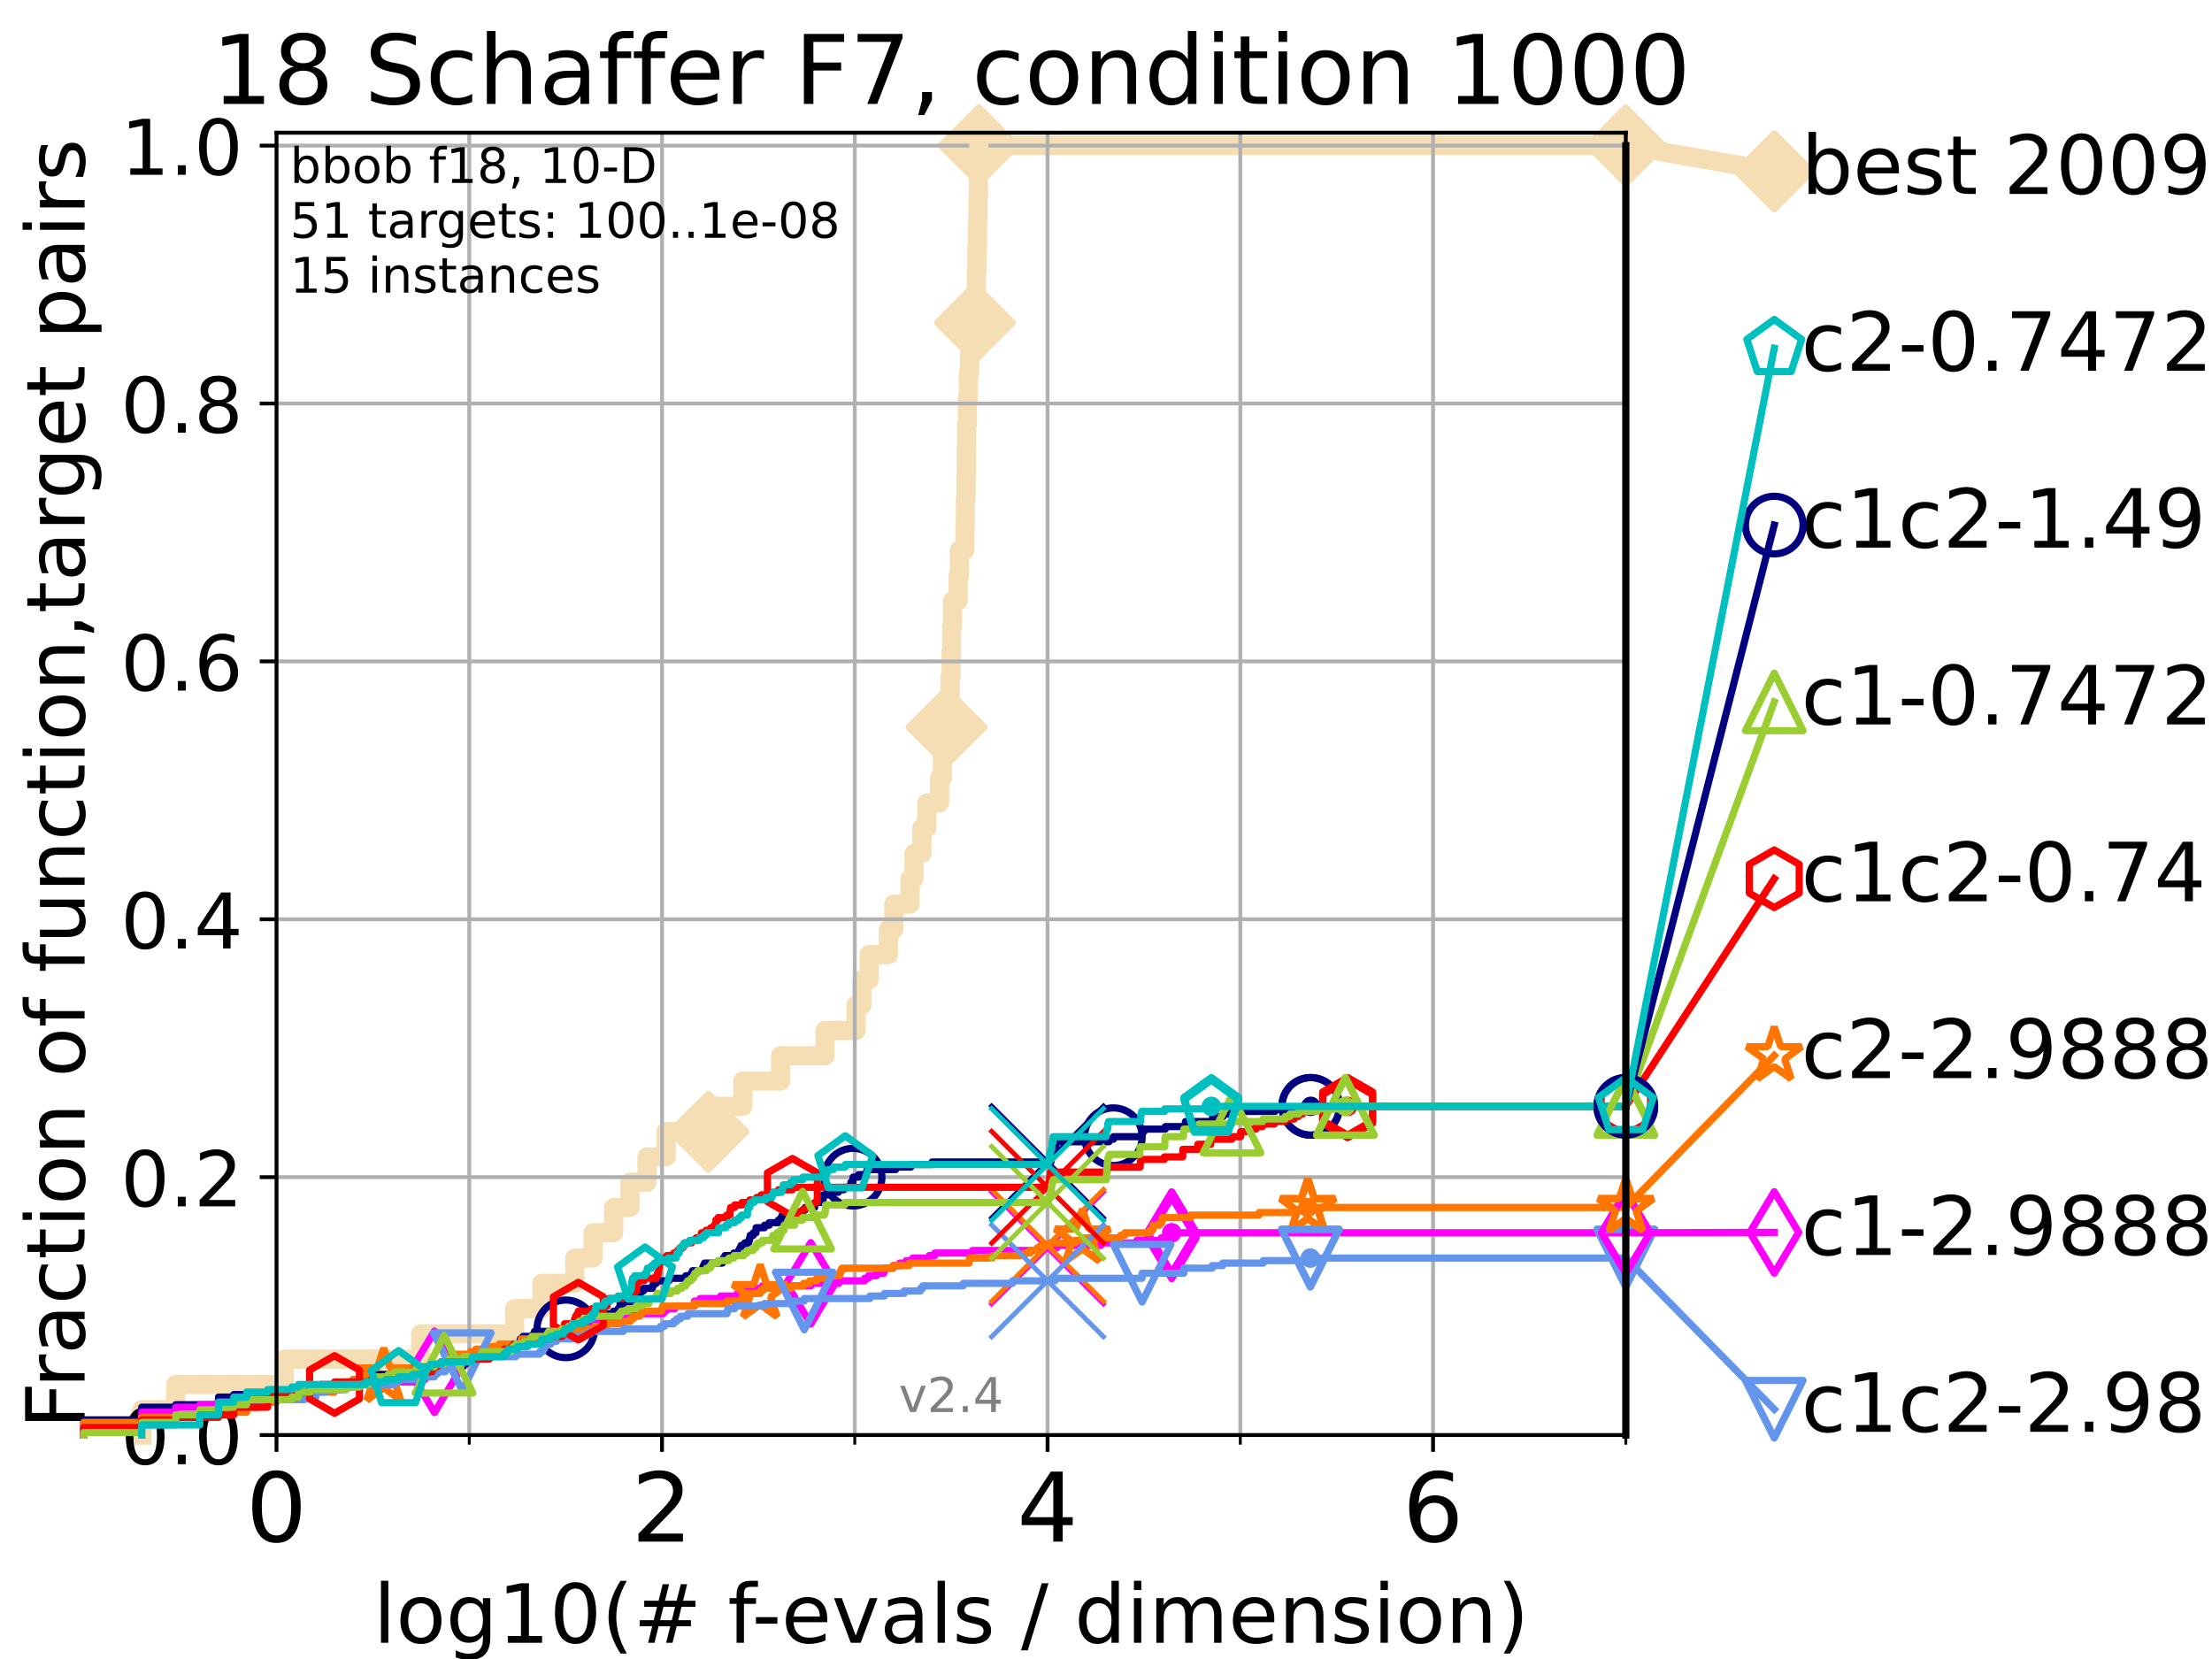 <?xml version="1.0" encoding="utf-8" standalone="no"?>
<!DOCTYPE svg PUBLIC "-//W3C//DTD SVG 1.1//EN"
  "http://www.w3.org/Graphics/SVG/1.1/DTD/svg11.dtd">
<!-- Created with matplotlib (https://matplotlib.org/) -->
<svg height="345.6pt" version="1.1" viewBox="0 0 460.8 345.6" width="460.8pt" xmlns="http://www.w3.org/2000/svg" xmlns:xlink="http://www.w3.org/1999/xlink">
 <defs>
  <style type="text/css">*{stroke-linecap:butt;stroke-linejoin:round;}</style>
 </defs>
 <g id="figure_1">
  <g id="patch_1">
   <path d="M 0 345.6 
L 460.8 345.6 
L 460.8 0 
L 0 0 
z
" style="fill:#ffffff;"/>
  </g>
  <g id="axes_1">
   <g id="patch_2">
    <path d="M 57.6 298.944 
L 338.688 298.944 
L 338.688 27.648 
L 57.6 27.648 
z
" style="fill:#ffffff;"/>
   </g>
   <g id="line2d_1">
    <path d="M 29.533 298.944 
L 29.533 293.677 
L 36.604 293.677 
L 36.604 288.41 
L 59.262 288.41 
L 59.262 283.143 
L 87.644 283.143 
L 87.644 277.877 
L 107.213 277.877 
L 107.213 272.61 
L 112.877 272.61 
L 112.877 267.343 
L 119.752 267.343 
L 119.752 262.076 
L 123.554 262.076 
L 123.554 256.809 
L 127.83 256.809 
L 127.83 251.542 
L 131.236 251.542 
L 131.236 246.275 
L 134.787 246.275 
L 134.787 241.009 
L 138.762 241.009 
L 138.762 235.742 
L 147.58 235.742 
L 147.58 230.475 
L 154.754 230.475 
L 154.754 225.208 
L 162.619 225.208 
L 162.619 219.941 
L 171.876 219.941 
L 171.876 214.674 
L 178.34 214.674 
L 178.34 209.407 
L 179.532 209.407 
L 179.532 204.141 
L 181.024 204.141 
L 181.024 198.874 
L 185.071 198.874 
L 185.071 193.607 
L 186.184 193.607 
L 186.184 188.34 
L 189.567 188.34 
L 189.567 183.073 
L 190.408 183.073 
L 190.408 177.806 
L 192.035 177.806 
L 192.035 172.539 
L 193.072 172.539 
L 193.072 167.272 
L 195.731 167.272 
L 195.731 162.006 
L 196.334 162.006 
L 196.334 156.739 
L 196.939 156.739 
L 196.939 151.472 
L 197.17 151.472 
L 197.17 146.205 
L 197.916 146.205 
L 197.916 140.938 
L 198.137 140.938 
L 198.137 135.671 
L 198.249 135.671 
L 198.249 130.404 
L 198.429 130.404 
L 198.429 125.138 
L 199.594 125.138 
L 199.594 119.871 
L 199.873 119.871 
L 199.873 114.604 
L 200.993 114.604 
L 200.993 109.337 
L 201.11 109.337 
L 201.11 104.07 
L 201.236 104.07 
L 201.236 98.803 
L 201.297 98.803 
L 201.297 93.536 
L 201.369 93.536 
L 201.369 88.27 
L 201.528 88.27 
L 201.528 83.003 
L 201.705 83.003 
L 201.705 77.736 
L 201.986 77.736 
L 201.986 72.469 
L 203.099 72.469 
L 203.099 67.202 
L 203.234 67.202 
L 203.234 61.935 
L 203.385 61.935 
L 203.385 56.668 
L 203.503 56.668 
L 203.503 51.402 
L 203.629 51.402 
L 203.629 46.135 
L 203.727 46.135 
L 203.727 40.868 
L 203.823 40.868 
L 203.823 35.601 
L 203.917 35.601 
L 203.917 30.334 
L 338.688 30.334 
" style="fill:none;stroke:#f5deb3;stroke-linecap:square;stroke-width:4;"/>
   </g>
   <g id="line2d_2">
    <defs>
     <path d="M -0 7.778 
L 7.778 0 
L 0 -7.778 
L -7.778 -0 
z
" id="m46bd171c89" style="stroke:#f5deb3;stroke-linejoin:miter;stroke-width:1.5;"/>
    </defs>
    <g>
     <use style="fill:#f5deb3;stroke:#f5deb3;stroke-linejoin:miter;stroke-width:1.5;" x="147.58" xlink:href="#m46bd171c89" y="235.742"/>
     <use style="fill:#f5deb3;stroke:#f5deb3;stroke-linejoin:miter;stroke-width:1.5;" x="197.17" xlink:href="#m46bd171c89" y="151.472"/>
     <use style="fill:#f5deb3;stroke:#f5deb3;stroke-linejoin:miter;stroke-width:1.5;" x="203.099" xlink:href="#m46bd171c89" y="67.202"/>
     <use style="fill:#f5deb3;stroke:#f5deb3;stroke-linejoin:miter;stroke-width:1.5;" x="203.917" xlink:href="#m46bd171c89" y="30.334"/>
     <use style="fill:#f5deb3;stroke:#f5deb3;stroke-linejoin:miter;stroke-width:1.5;" x="203.917" xlink:href="#m46bd171c89" y="30.334"/>
     <use style="fill:#f5deb3;stroke:#f5deb3;stroke-linejoin:miter;stroke-width:1.5;" x="338.688" xlink:href="#m46bd171c89" y="30.334"/>
    </g>
   </g>
   <g id="line2d_3">
    <path style="fill:none;stroke:#f5deb3;stroke-linecap:square;stroke-width:4;"/>
    <g/>
   </g>
   <g id="line2d_4">
    <path d="M 338.688 30.334 
L 369.608 35.706 
" style="fill:none;stroke:#f5deb3;stroke-linecap:square;stroke-width:4;"/>
    <g>
     <use style="fill:#f5deb3;stroke:#f5deb3;stroke-linejoin:miter;stroke-width:1.5;" x="338.688" xlink:href="#m46bd171c89" y="30.334"/>
     <use style="fill:#f5deb3;stroke:#f5deb3;stroke-linejoin:miter;stroke-width:1.5;" x="369.608" xlink:href="#m46bd171c89" y="35.706"/>
    </g>
   </g>
   <g id="matplotlib.axis_1">
    <g id="xtick_1">
     <g id="line2d_5">
      <path clip-path="url(#pad45ad8cb6)" d="M 57.6 298.944 
L 57.6 27.648 
" style="fill:none;stroke:#b0b0b0;stroke-linecap:square;stroke-width:0.8;"/>
     </g>
     <g id="line2d_6">
      <defs>
       <path d="M 0 0 
L 0 3.5 
" id="m7da9a48398" style="stroke:#000000;stroke-width:0.8;"/>
      </defs>
      <g>
       <use style="stroke:#000000;stroke-width:0.8;" x="57.6" xlink:href="#m7da9a48398" y="298.944"/>
      </g>
     </g>
     <g id="text_1">
      <!-- 0 -->
      <g transform="translate(51.237 321.141)scale(0.2 -0.2)">
       <defs>
        <path d="M 31.781 66.406 
Q 24.172 66.406 20.328 58.906 
Q 16.5 51.422 16.5 36.375 
Q 16.5 21.391 20.328 13.891 
Q 24.172 6.391 31.781 6.391 
Q 39.453 6.391 43.281 13.891 
Q 47.125 21.391 47.125 36.375 
Q 47.125 51.422 43.281 58.906 
Q 39.453 66.406 31.781 66.406 
z
M 31.781 74.219 
Q 44.047 74.219 50.516 64.516 
Q 56.984 54.828 56.984 36.375 
Q 56.984 17.969 50.516 8.266 
Q 44.047 -1.422 31.781 -1.422 
Q 19.531 -1.422 13.062 8.266 
Q 6.594 17.969 6.594 36.375 
Q 6.594 54.828 13.062 64.516 
Q 19.531 74.219 31.781 74.219 
z
" id="DejaVuSans-48"/>
       </defs>
       <use xlink:href="#DejaVuSans-48"/>
      </g>
     </g>
    </g>
    <g id="xtick_2">
     <g id="line2d_7">
      <path clip-path="url(#pad45ad8cb6)" d="M 137.911 298.944 
L 137.911 27.648 
" style="fill:none;stroke:#b0b0b0;stroke-linecap:square;stroke-width:0.8;"/>
     </g>
     <g id="line2d_8">
      <g>
       <use style="stroke:#000000;stroke-width:0.8;" x="137.911" xlink:href="#m7da9a48398" y="298.944"/>
      </g>
     </g>
     <g id="text_2">
      <!-- 2 -->
      <g transform="translate(131.548 321.141)scale(0.2 -0.2)">
       <defs>
        <path d="M 19.188 8.297 
L 53.609 8.297 
L 53.609 0 
L 7.328 0 
L 7.328 8.297 
Q 12.938 14.109 22.625 23.891 
Q 32.328 33.688 34.812 36.531 
Q 39.547 41.844 41.422 45.531 
Q 43.312 49.219 43.312 52.781 
Q 43.312 58.594 39.234 62.25 
Q 35.156 65.922 28.609 65.922 
Q 23.969 65.922 18.812 64.312 
Q 13.672 62.703 7.812 59.422 
L 7.812 69.391 
Q 13.766 71.781 18.938 73 
Q 24.125 74.219 28.422 74.219 
Q 39.75 74.219 46.484 68.547 
Q 53.219 62.891 53.219 53.422 
Q 53.219 48.922 51.531 44.891 
Q 49.859 40.875 45.406 35.406 
Q 44.188 33.984 37.641 27.219 
Q 31.109 20.453 19.188 8.297 
z
" id="DejaVuSans-50"/>
       </defs>
       <use xlink:href="#DejaVuSans-50"/>
      </g>
     </g>
    </g>
    <g id="xtick_3">
     <g id="line2d_9">
      <path clip-path="url(#pad45ad8cb6)" d="M 218.222 298.944 
L 218.222 27.648 
" style="fill:none;stroke:#b0b0b0;stroke-linecap:square;stroke-width:0.8;"/>
     </g>
     <g id="line2d_10">
      <g>
       <use style="stroke:#000000;stroke-width:0.8;" x="218.222" xlink:href="#m7da9a48398" y="298.944"/>
      </g>
     </g>
     <g id="text_3">
      <!-- 4 -->
      <g transform="translate(211.859 321.141)scale(0.2 -0.2)">
       <defs>
        <path d="M 37.797 64.312 
L 12.891 25.391 
L 37.797 25.391 
z
M 35.203 72.906 
L 47.609 72.906 
L 47.609 25.391 
L 58.016 25.391 
L 58.016 17.188 
L 47.609 17.188 
L 47.609 0 
L 37.797 0 
L 37.797 17.188 
L 4.891 17.188 
L 4.891 26.703 
z
" id="DejaVuSans-52"/>
       </defs>
       <use xlink:href="#DejaVuSans-52"/>
      </g>
     </g>
    </g>
    <g id="xtick_4">
     <g id="line2d_11">
      <path clip-path="url(#pad45ad8cb6)" d="M 298.533 298.944 
L 298.533 27.648 
" style="fill:none;stroke:#b0b0b0;stroke-linecap:square;stroke-width:0.8;"/>
     </g>
     <g id="line2d_12">
      <g>
       <use style="stroke:#000000;stroke-width:0.8;" x="298.533" xlink:href="#m7da9a48398" y="298.944"/>
      </g>
     </g>
     <g id="text_4">
      <!-- 6 -->
      <g transform="translate(292.17 321.141)scale(0.2 -0.2)">
       <defs>
        <path d="M 33.016 40.375 
Q 26.375 40.375 22.484 35.828 
Q 18.609 31.297 18.609 23.391 
Q 18.609 15.531 22.484 10.953 
Q 26.375 6.391 33.016 6.391 
Q 39.656 6.391 43.531 10.953 
Q 47.406 15.531 47.406 23.391 
Q 47.406 31.297 43.531 35.828 
Q 39.656 40.375 33.016 40.375 
z
M 52.594 71.297 
L 52.594 62.312 
Q 48.875 64.062 45.094 64.984 
Q 41.312 65.922 37.594 65.922 
Q 27.828 65.922 22.672 59.328 
Q 17.531 52.734 16.797 39.406 
Q 19.672 43.656 24.016 45.922 
Q 28.375 48.188 33.594 48.188 
Q 44.578 48.188 50.953 41.516 
Q 57.328 34.859 57.328 23.391 
Q 57.328 12.156 50.688 5.359 
Q 44.047 -1.422 33.016 -1.422 
Q 20.359 -1.422 13.672 8.266 
Q 6.984 17.969 6.984 36.375 
Q 6.984 53.656 15.188 63.938 
Q 23.391 74.219 37.203 74.219 
Q 40.922 74.219 44.703 73.484 
Q 48.484 72.75 52.594 71.297 
z
" id="DejaVuSans-54"/>
       </defs>
       <use xlink:href="#DejaVuSans-54"/>
      </g>
     </g>
    </g>
    <g id="xtick_5">
     <g id="line2d_13">
      <path clip-path="url(#pad45ad8cb6)" d="M 97.755 298.944 
L 97.755 27.648 
" style="fill:none;stroke:#b0b0b0;stroke-linecap:square;stroke-width:0.8;"/>
     </g>
     <g id="line2d_14">
      <defs>
       <path d="M 0 0 
L 0 2 
" id="me1335da88c" style="stroke:#000000;stroke-width:0.6;"/>
      </defs>
      <g>
       <use style="stroke:#000000;stroke-width:0.6;" x="97.755" xlink:href="#me1335da88c" y="298.944"/>
      </g>
     </g>
    </g>
    <g id="xtick_6">
     <g id="line2d_15">
      <path clip-path="url(#pad45ad8cb6)" d="M 178.066 298.944 
L 178.066 27.648 
" style="fill:none;stroke:#b0b0b0;stroke-linecap:square;stroke-width:0.8;"/>
     </g>
     <g id="line2d_16">
      <g>
       <use style="stroke:#000000;stroke-width:0.6;" x="178.066" xlink:href="#me1335da88c" y="298.944"/>
      </g>
     </g>
    </g>
    <g id="xtick_7">
     <g id="line2d_17">
      <path clip-path="url(#pad45ad8cb6)" d="M 258.377 298.944 
L 258.377 27.648 
" style="fill:none;stroke:#b0b0b0;stroke-linecap:square;stroke-width:0.8;"/>
     </g>
     <g id="line2d_18">
      <g>
       <use style="stroke:#000000;stroke-width:0.6;" x="258.377" xlink:href="#me1335da88c" y="298.944"/>
      </g>
     </g>
    </g>
    <g id="xtick_8">
     <g id="line2d_19">
      <path clip-path="url(#pad45ad8cb6)" d="M 338.688 298.944 
L 338.688 27.648 
" style="fill:none;stroke:#b0b0b0;stroke-linecap:square;stroke-width:0.8;"/>
     </g>
     <g id="line2d_20">
      <g>
       <use style="stroke:#000000;stroke-width:0.6;" x="338.688" xlink:href="#me1335da88c" y="298.944"/>
      </g>
     </g>
    </g>
    <g id="text_5">
     <!-- log10(# f-evals / dimension) -->
     <g transform="translate(77.764 342.218)scale(0.17 -0.17)">
      <defs>
       <path d="M 9.422 75.984 
L 18.406 75.984 
L 18.406 0 
L 9.422 0 
z
" id="DejaVuSans-108"/>
       <path d="M 30.609 48.391 
Q 23.391 48.391 19.188 42.75 
Q 14.984 37.109 14.984 27.297 
Q 14.984 17.484 19.156 11.844 
Q 23.344 6.203 30.609 6.203 
Q 37.797 6.203 41.984 11.859 
Q 46.188 17.531 46.188 27.297 
Q 46.188 37.016 41.984 42.703 
Q 37.797 48.391 30.609 48.391 
z
M 30.609 56 
Q 42.328 56 49.016 48.375 
Q 55.719 40.766 55.719 27.297 
Q 55.719 13.875 49.016 6.219 
Q 42.328 -1.422 30.609 -1.422 
Q 18.844 -1.422 12.172 6.219 
Q 5.516 13.875 5.516 27.297 
Q 5.516 40.766 12.172 48.375 
Q 18.844 56 30.609 56 
z
" id="DejaVuSans-111"/>
       <path d="M 45.406 27.984 
Q 45.406 37.75 41.375 43.109 
Q 37.359 48.484 30.078 48.484 
Q 22.859 48.484 18.828 43.109 
Q 14.797 37.75 14.797 27.984 
Q 14.797 18.266 18.828 12.891 
Q 22.859 7.516 30.078 7.516 
Q 37.359 7.516 41.375 12.891 
Q 45.406 18.266 45.406 27.984 
z
M 54.391 6.781 
Q 54.391 -7.172 48.188 -13.984 
Q 42 -20.797 29.203 -20.797 
Q 24.469 -20.797 20.266 -20.094 
Q 16.062 -19.391 12.109 -17.922 
L 12.109 -9.188 
Q 16.062 -11.328 19.922 -12.344 
Q 23.781 -13.375 27.781 -13.375 
Q 36.625 -13.375 41.016 -8.766 
Q 45.406 -4.156 45.406 5.172 
L 45.406 9.625 
Q 42.625 4.781 38.281 2.391 
Q 33.938 0 27.875 0 
Q 17.828 0 11.672 7.656 
Q 5.516 15.328 5.516 27.984 
Q 5.516 40.672 11.672 48.328 
Q 17.828 56 27.875 56 
Q 33.938 56 38.281 53.609 
Q 42.625 51.219 45.406 46.391 
L 45.406 54.688 
L 54.391 54.688 
z
" id="DejaVuSans-103"/>
       <path d="M 12.406 8.297 
L 28.516 8.297 
L 28.516 63.922 
L 10.984 60.406 
L 10.984 69.391 
L 28.422 72.906 
L 38.281 72.906 
L 38.281 8.297 
L 54.391 8.297 
L 54.391 0 
L 12.406 0 
z
" id="DejaVuSans-49"/>
       <path d="M 31 75.875 
Q 24.469 64.656 21.281 53.656 
Q 18.109 42.672 18.109 31.391 
Q 18.109 20.125 21.312 9.062 
Q 24.516 -2 31 -13.188 
L 23.188 -13.188 
Q 15.875 -1.703 12.234 9.375 
Q 8.594 20.453 8.594 31.391 
Q 8.594 42.281 12.203 53.312 
Q 15.828 64.359 23.188 75.875 
z
" id="DejaVuSans-40"/>
       <path d="M 51.125 44 
L 36.922 44 
L 32.812 27.688 
L 47.125 27.688 
z
M 43.797 71.781 
L 38.719 51.516 
L 52.984 51.516 
L 58.109 71.781 
L 65.922 71.781 
L 60.891 51.516 
L 76.125 51.516 
L 76.125 44 
L 58.984 44 
L 54.984 27.688 
L 70.516 27.688 
L 70.516 20.219 
L 53.078 20.219 
L 48 0 
L 40.188 0 
L 45.219 20.219 
L 30.906 20.219 
L 25.875 0 
L 18.016 0 
L 23.094 20.219 
L 7.719 20.219 
L 7.719 27.688 
L 24.906 27.688 
L 29 44 
L 13.281 44 
L 13.281 51.516 
L 30.906 51.516 
L 35.891 71.781 
z
" id="DejaVuSans-35"/>
       <path id="DejaVuSans-32"/>
       <path d="M 37.109 75.984 
L 37.109 68.5 
L 28.516 68.5 
Q 23.688 68.5 21.797 66.547 
Q 19.922 64.594 19.922 59.516 
L 19.922 54.688 
L 34.719 54.688 
L 34.719 47.703 
L 19.922 47.703 
L 19.922 0 
L 10.891 0 
L 10.891 47.703 
L 2.297 47.703 
L 2.297 54.688 
L 10.891 54.688 
L 10.891 58.5 
Q 10.891 67.625 15.141 71.797 
Q 19.391 75.984 28.609 75.984 
z
" id="DejaVuSans-102"/>
       <path d="M 4.891 31.391 
L 31.203 31.391 
L 31.203 23.391 
L 4.891 23.391 
z
" id="DejaVuSans-45"/>
       <path d="M 56.203 29.594 
L 56.203 25.203 
L 14.891 25.203 
Q 15.484 15.922 20.484 11.062 
Q 25.484 6.203 34.422 6.203 
Q 39.594 6.203 44.453 7.469 
Q 49.312 8.734 54.109 11.281 
L 54.109 2.781 
Q 49.266 0.734 44.188 -0.344 
Q 39.109 -1.422 33.891 -1.422 
Q 20.797 -1.422 13.156 6.188 
Q 5.516 13.812 5.516 26.812 
Q 5.516 40.234 12.766 48.109 
Q 20.016 56 32.328 56 
Q 43.359 56 49.781 48.891 
Q 56.203 41.797 56.203 29.594 
z
M 47.219 32.234 
Q 47.125 39.594 43.094 43.984 
Q 39.062 48.391 32.422 48.391 
Q 24.906 48.391 20.391 44.141 
Q 15.875 39.891 15.188 32.172 
z
" id="DejaVuSans-101"/>
       <path d="M 2.984 54.688 
L 12.5 54.688 
L 29.594 8.797 
L 46.688 54.688 
L 56.203 54.688 
L 35.688 0 
L 23.484 0 
z
" id="DejaVuSans-118"/>
       <path d="M 34.281 27.484 
Q 23.391 27.484 19.188 25 
Q 14.984 22.516 14.984 16.5 
Q 14.984 11.719 18.141 8.906 
Q 21.297 6.109 26.703 6.109 
Q 34.188 6.109 38.703 11.406 
Q 43.219 16.703 43.219 25.484 
L 43.219 27.484 
z
M 52.203 31.203 
L 52.203 0 
L 43.219 0 
L 43.219 8.297 
Q 40.141 3.328 35.547 0.953 
Q 30.953 -1.422 24.312 -1.422 
Q 15.922 -1.422 10.953 3.297 
Q 6 8.016 6 15.922 
Q 6 25.141 12.172 29.828 
Q 18.359 34.516 30.609 34.516 
L 43.219 34.516 
L 43.219 35.406 
Q 43.219 41.609 39.141 45 
Q 35.062 48.391 27.688 48.391 
Q 23 48.391 18.547 47.266 
Q 14.109 46.141 10.016 43.891 
L 10.016 52.203 
Q 14.938 54.109 19.578 55.047 
Q 24.219 56 28.609 56 
Q 40.484 56 46.344 49.844 
Q 52.203 43.703 52.203 31.203 
z
" id="DejaVuSans-97"/>
       <path d="M 44.281 53.078 
L 44.281 44.578 
Q 40.484 46.531 36.375 47.5 
Q 32.281 48.484 27.875 48.484 
Q 21.188 48.484 17.844 46.438 
Q 14.5 44.391 14.5 40.281 
Q 14.5 37.156 16.891 35.375 
Q 19.281 33.594 26.516 31.984 
L 29.594 31.297 
Q 39.156 29.25 43.188 25.516 
Q 47.219 21.781 47.219 15.094 
Q 47.219 7.469 41.188 3.016 
Q 35.156 -1.422 24.609 -1.422 
Q 20.219 -1.422 15.453 -0.562 
Q 10.688 0.297 5.422 2 
L 5.422 11.281 
Q 10.406 8.688 15.234 7.391 
Q 20.062 6.109 24.812 6.109 
Q 31.156 6.109 34.562 8.281 
Q 37.984 10.453 37.984 14.406 
Q 37.984 18.062 35.516 20.016 
Q 33.062 21.969 24.703 23.781 
L 21.578 24.516 
Q 13.234 26.266 9.516 29.906 
Q 5.812 33.547 5.812 39.891 
Q 5.812 47.609 11.281 51.797 
Q 16.75 56 26.812 56 
Q 31.781 56 36.172 55.266 
Q 40.578 54.547 44.281 53.078 
z
" id="DejaVuSans-115"/>
       <path d="M 25.391 72.906 
L 33.688 72.906 
L 8.297 -9.281 
L 0 -9.281 
z
" id="DejaVuSans-47"/>
       <path d="M 45.406 46.391 
L 45.406 75.984 
L 54.391 75.984 
L 54.391 0 
L 45.406 0 
L 45.406 8.203 
Q 42.578 3.328 38.25 0.953 
Q 33.938 -1.422 27.875 -1.422 
Q 17.969 -1.422 11.734 6.484 
Q 5.516 14.406 5.516 27.297 
Q 5.516 40.188 11.734 48.094 
Q 17.969 56 27.875 56 
Q 33.938 56 38.25 53.625 
Q 42.578 51.266 45.406 46.391 
z
M 14.797 27.297 
Q 14.797 17.391 18.875 11.75 
Q 22.953 6.109 30.078 6.109 
Q 37.203 6.109 41.297 11.75 
Q 45.406 17.391 45.406 27.297 
Q 45.406 37.203 41.297 42.844 
Q 37.203 48.484 30.078 48.484 
Q 22.953 48.484 18.875 42.844 
Q 14.797 37.203 14.797 27.297 
z
" id="DejaVuSans-100"/>
       <path d="M 9.422 54.688 
L 18.406 54.688 
L 18.406 0 
L 9.422 0 
z
M 9.422 75.984 
L 18.406 75.984 
L 18.406 64.594 
L 9.422 64.594 
z
" id="DejaVuSans-105"/>
       <path d="M 52 44.188 
Q 55.375 50.25 60.062 53.125 
Q 64.75 56 71.094 56 
Q 79.641 56 84.281 50.016 
Q 88.922 44.047 88.922 33.016 
L 88.922 0 
L 79.891 0 
L 79.891 32.719 
Q 79.891 40.578 77.094 44.375 
Q 74.312 48.188 68.609 48.188 
Q 61.625 48.188 57.562 43.547 
Q 53.516 38.922 53.516 30.906 
L 53.516 0 
L 44.484 0 
L 44.484 32.719 
Q 44.484 40.625 41.703 44.406 
Q 38.922 48.188 33.109 48.188 
Q 26.219 48.188 22.156 43.531 
Q 18.109 38.875 18.109 30.906 
L 18.109 0 
L 9.078 0 
L 9.078 54.688 
L 18.109 54.688 
L 18.109 46.188 
Q 21.188 51.219 25.484 53.609 
Q 29.781 56 35.688 56 
Q 41.656 56 45.828 52.969 
Q 50 49.953 52 44.188 
z
" id="DejaVuSans-109"/>
       <path d="M 54.891 33.016 
L 54.891 0 
L 45.906 0 
L 45.906 32.719 
Q 45.906 40.484 42.875 44.328 
Q 39.844 48.188 33.797 48.188 
Q 26.516 48.188 22.312 43.547 
Q 18.109 38.922 18.109 30.906 
L 18.109 0 
L 9.078 0 
L 9.078 54.688 
L 18.109 54.688 
L 18.109 46.188 
Q 21.344 51.125 25.703 53.562 
Q 30.078 56 35.797 56 
Q 45.219 56 50.047 50.172 
Q 54.891 44.344 54.891 33.016 
z
" id="DejaVuSans-110"/>
       <path d="M 8.016 75.875 
L 15.828 75.875 
Q 23.141 64.359 26.781 53.312 
Q 30.422 42.281 30.422 31.391 
Q 30.422 20.453 26.781 9.375 
Q 23.141 -1.703 15.828 -13.188 
L 8.016 -13.188 
Q 14.5 -2 17.703 9.062 
Q 20.906 20.125 20.906 31.391 
Q 20.906 42.672 17.703 53.656 
Q 14.5 64.656 8.016 75.875 
z
" id="DejaVuSans-41"/>
      </defs>
      <use xlink:href="#DejaVuSans-108"/>
      <use x="27.783" xlink:href="#DejaVuSans-111"/>
      <use x="88.965" xlink:href="#DejaVuSans-103"/>
      <use x="152.441" xlink:href="#DejaVuSans-49"/>
      <use x="216.064" xlink:href="#DejaVuSans-48"/>
      <use x="279.688" xlink:href="#DejaVuSans-40"/>
      <use x="318.701" xlink:href="#DejaVuSans-35"/>
      <use x="402.49" xlink:href="#DejaVuSans-32"/>
      <use x="434.277" xlink:href="#DejaVuSans-102"/>
      <use x="463.982" xlink:href="#DejaVuSans-45"/>
      <use x="500.066" xlink:href="#DejaVuSans-101"/>
      <use x="561.59" xlink:href="#DejaVuSans-118"/>
      <use x="620.77" xlink:href="#DejaVuSans-97"/>
      <use x="682.049" xlink:href="#DejaVuSans-108"/>
      <use x="709.832" xlink:href="#DejaVuSans-115"/>
      <use x="761.932" xlink:href="#DejaVuSans-32"/>
      <use x="793.719" xlink:href="#DejaVuSans-47"/>
      <use x="827.41" xlink:href="#DejaVuSans-32"/>
      <use x="859.197" xlink:href="#DejaVuSans-100"/>
      <use x="922.674" xlink:href="#DejaVuSans-105"/>
      <use x="950.457" xlink:href="#DejaVuSans-109"/>
      <use x="1047.869" xlink:href="#DejaVuSans-101"/>
      <use x="1109.393" xlink:href="#DejaVuSans-110"/>
      <use x="1172.771" xlink:href="#DejaVuSans-115"/>
      <use x="1224.871" xlink:href="#DejaVuSans-105"/>
      <use x="1252.654" xlink:href="#DejaVuSans-111"/>
      <use x="1313.836" xlink:href="#DejaVuSans-110"/>
      <use x="1377.215" xlink:href="#DejaVuSans-41"/>
     </g>
    </g>
   </g>
   <g id="matplotlib.axis_2">
    <g id="ytick_1">
     <g id="line2d_21">
      <path clip-path="url(#pad45ad8cb6)" d="M 57.6 298.944 
L 338.688 298.944 
" style="fill:none;stroke:#b0b0b0;stroke-linecap:square;stroke-width:0.8;"/>
     </g>
     <g id="line2d_22">
      <defs>
       <path d="M 0 0 
L -3.5 0 
" id="ma76a1a028d" style="stroke:#000000;stroke-width:0.8;"/>
      </defs>
      <g>
       <use style="stroke:#000000;stroke-width:0.8;" x="57.6" xlink:href="#ma76a1a028d" y="298.944"/>
      </g>
     </g>
     <g id="text_6">
      <!-- 0.0 -->
      <g transform="translate(25.155 305.023)scale(0.16 -0.16)">
       <defs>
        <path d="M 10.688 12.406 
L 21 12.406 
L 21 0 
L 10.688 0 
z
" id="DejaVuSans-46"/>
       </defs>
       <use xlink:href="#DejaVuSans-48"/>
       <use x="63.623" xlink:href="#DejaVuSans-46"/>
       <use x="95.41" xlink:href="#DejaVuSans-48"/>
      </g>
     </g>
    </g>
    <g id="ytick_2">
     <g id="line2d_23">
      <path clip-path="url(#pad45ad8cb6)" d="M 57.6 245.222 
L 338.688 245.222 
" style="fill:none;stroke:#b0b0b0;stroke-linecap:square;stroke-width:0.8;"/>
     </g>
     <g id="line2d_24">
      <g>
       <use style="stroke:#000000;stroke-width:0.8;" x="57.6" xlink:href="#ma76a1a028d" y="245.222"/>
      </g>
     </g>
     <g id="text_7">
      <!-- 0.2 -->
      <g transform="translate(25.155 251.301)scale(0.16 -0.16)">
       <use xlink:href="#DejaVuSans-48"/>
       <use x="63.623" xlink:href="#DejaVuSans-46"/>
       <use x="95.41" xlink:href="#DejaVuSans-50"/>
      </g>
     </g>
    </g>
    <g id="ytick_3">
     <g id="line2d_25">
      <path clip-path="url(#pad45ad8cb6)" d="M 57.6 191.5 
L 338.688 191.5 
" style="fill:none;stroke:#b0b0b0;stroke-linecap:square;stroke-width:0.8;"/>
     </g>
     <g id="line2d_26">
      <g>
       <use style="stroke:#000000;stroke-width:0.8;" x="57.6" xlink:href="#ma76a1a028d" y="191.5"/>
      </g>
     </g>
     <g id="text_8">
      <!-- 0.4 -->
      <g transform="translate(25.155 197.579)scale(0.16 -0.16)">
       <use xlink:href="#DejaVuSans-48"/>
       <use x="63.623" xlink:href="#DejaVuSans-46"/>
       <use x="95.41" xlink:href="#DejaVuSans-52"/>
      </g>
     </g>
    </g>
    <g id="ytick_4">
     <g id="line2d_27">
      <path clip-path="url(#pad45ad8cb6)" d="M 57.6 137.778 
L 338.688 137.778 
" style="fill:none;stroke:#b0b0b0;stroke-linecap:square;stroke-width:0.8;"/>
     </g>
     <g id="line2d_28">
      <g>
       <use style="stroke:#000000;stroke-width:0.8;" x="57.6" xlink:href="#ma76a1a028d" y="137.778"/>
      </g>
     </g>
     <g id="text_9">
      <!-- 0.6 -->
      <g transform="translate(25.155 143.857)scale(0.16 -0.16)">
       <use xlink:href="#DejaVuSans-48"/>
       <use x="63.623" xlink:href="#DejaVuSans-46"/>
       <use x="95.41" xlink:href="#DejaVuSans-54"/>
      </g>
     </g>
    </g>
    <g id="ytick_5">
     <g id="line2d_29">
      <path clip-path="url(#pad45ad8cb6)" d="M 57.6 84.056 
L 338.688 84.056 
" style="fill:none;stroke:#b0b0b0;stroke-linecap:square;stroke-width:0.8;"/>
     </g>
     <g id="line2d_30">
      <g>
       <use style="stroke:#000000;stroke-width:0.8;" x="57.6" xlink:href="#ma76a1a028d" y="84.056"/>
      </g>
     </g>
     <g id="text_10">
      <!-- 0.8 -->
      <g transform="translate(25.155 90.135)scale(0.16 -0.16)">
       <defs>
        <path d="M 31.781 34.625 
Q 24.75 34.625 20.719 30.859 
Q 16.703 27.094 16.703 20.516 
Q 16.703 13.922 20.719 10.156 
Q 24.75 6.391 31.781 6.391 
Q 38.812 6.391 42.859 10.172 
Q 46.922 13.969 46.922 20.516 
Q 46.922 27.094 42.891 30.859 
Q 38.875 34.625 31.781 34.625 
z
M 21.922 38.812 
Q 15.578 40.375 12.031 44.719 
Q 8.5 49.078 8.5 55.328 
Q 8.5 64.062 14.719 69.141 
Q 20.953 74.219 31.781 74.219 
Q 42.672 74.219 48.875 69.141 
Q 55.078 64.062 55.078 55.328 
Q 55.078 49.078 51.531 44.719 
Q 48 40.375 41.703 38.812 
Q 48.828 37.156 52.797 32.312 
Q 56.781 27.484 56.781 20.516 
Q 56.781 9.906 50.312 4.234 
Q 43.844 -1.422 31.781 -1.422 
Q 19.734 -1.422 13.25 4.234 
Q 6.781 9.906 6.781 20.516 
Q 6.781 27.484 10.781 32.312 
Q 14.797 37.156 21.922 38.812 
z
M 18.312 54.391 
Q 18.312 48.734 21.844 45.562 
Q 25.391 42.391 31.781 42.391 
Q 38.141 42.391 41.719 45.562 
Q 45.312 48.734 45.312 54.391 
Q 45.312 60.062 41.719 63.234 
Q 38.141 66.406 31.781 66.406 
Q 25.391 66.406 21.844 63.234 
Q 18.312 60.062 18.312 54.391 
z
" id="DejaVuSans-56"/>
       </defs>
       <use xlink:href="#DejaVuSans-48"/>
       <use x="63.623" xlink:href="#DejaVuSans-46"/>
       <use x="95.41" xlink:href="#DejaVuSans-56"/>
      </g>
     </g>
    </g>
    <g id="ytick_6">
     <g id="line2d_31">
      <path clip-path="url(#pad45ad8cb6)" d="M 57.6 30.334 
L 338.688 30.334 
" style="fill:none;stroke:#b0b0b0;stroke-linecap:square;stroke-width:0.8;"/>
     </g>
     <g id="line2d_32">
      <g>
       <use style="stroke:#000000;stroke-width:0.8;" x="57.6" xlink:href="#ma76a1a028d" y="30.334"/>
      </g>
     </g>
     <g id="text_11">
      <!-- 1.0 -->
      <g transform="translate(25.155 36.413)scale(0.16 -0.16)">
       <use xlink:href="#DejaVuSans-49"/>
       <use x="63.623" xlink:href="#DejaVuSans-46"/>
       <use x="95.41" xlink:href="#DejaVuSans-48"/>
      </g>
     </g>
    </g>
    <g id="text_12">
     <!-- Fraction of function,target pairs -->
     <g transform="translate(17.62 297.681)rotate(-90)scale(0.17 -0.17)">
      <defs>
       <path d="M 9.812 72.906 
L 51.703 72.906 
L 51.703 64.594 
L 19.672 64.594 
L 19.672 43.109 
L 48.578 43.109 
L 48.578 34.812 
L 19.672 34.812 
L 19.672 0 
L 9.812 0 
z
" id="DejaVuSans-70"/>
       <path d="M 41.109 46.297 
Q 39.594 47.172 37.812 47.578 
Q 36.031 48 33.891 48 
Q 26.266 48 22.188 43.047 
Q 18.109 38.094 18.109 28.812 
L 18.109 0 
L 9.078 0 
L 9.078 54.688 
L 18.109 54.688 
L 18.109 46.188 
Q 20.953 51.172 25.484 53.578 
Q 30.031 56 36.531 56 
Q 37.453 56 38.578 55.875 
Q 39.703 55.766 41.062 55.516 
z
" id="DejaVuSans-114"/>
       <path d="M 48.781 52.594 
L 48.781 44.188 
Q 44.969 46.297 41.141 47.344 
Q 37.312 48.391 33.406 48.391 
Q 24.656 48.391 19.812 42.844 
Q 14.984 37.312 14.984 27.297 
Q 14.984 17.281 19.812 11.734 
Q 24.656 6.203 33.406 6.203 
Q 37.312 6.203 41.141 7.25 
Q 44.969 8.297 48.781 10.406 
L 48.781 2.094 
Q 45.016 0.344 40.984 -0.531 
Q 36.969 -1.422 32.422 -1.422 
Q 20.062 -1.422 12.781 6.344 
Q 5.516 14.109 5.516 27.297 
Q 5.516 40.672 12.859 48.328 
Q 20.219 56 33.016 56 
Q 37.156 56 41.109 55.141 
Q 45.062 54.297 48.781 52.594 
z
" id="DejaVuSans-99"/>
       <path d="M 18.312 70.219 
L 18.312 54.688 
L 36.812 54.688 
L 36.812 47.703 
L 18.312 47.703 
L 18.312 18.016 
Q 18.312 11.328 20.141 9.422 
Q 21.969 7.516 27.594 7.516 
L 36.812 7.516 
L 36.812 0 
L 27.594 0 
Q 17.188 0 13.234 3.875 
Q 9.281 7.766 9.281 18.016 
L 9.281 47.703 
L 2.688 47.703 
L 2.688 54.688 
L 9.281 54.688 
L 9.281 70.219 
z
" id="DejaVuSans-116"/>
       <path d="M 8.5 21.578 
L 8.5 54.688 
L 17.484 54.688 
L 17.484 21.922 
Q 17.484 14.156 20.5 10.266 
Q 23.531 6.391 29.594 6.391 
Q 36.859 6.391 41.078 11.031 
Q 45.312 15.672 45.312 23.688 
L 45.312 54.688 
L 54.297 54.688 
L 54.297 0 
L 45.312 0 
L 45.312 8.406 
Q 42.047 3.422 37.719 1 
Q 33.406 -1.422 27.688 -1.422 
Q 18.266 -1.422 13.375 4.438 
Q 8.5 10.297 8.5 21.578 
z
M 31.109 56 
z
" id="DejaVuSans-117"/>
       <path d="M 11.719 12.406 
L 22.016 12.406 
L 22.016 4 
L 14.016 -11.625 
L 7.719 -11.625 
L 11.719 4 
z
" id="DejaVuSans-44"/>
       <path d="M 18.109 8.203 
L 18.109 -20.797 
L 9.078 -20.797 
L 9.078 54.688 
L 18.109 54.688 
L 18.109 46.391 
Q 20.953 51.266 25.266 53.625 
Q 29.594 56 35.594 56 
Q 45.562 56 51.781 48.094 
Q 58.016 40.188 58.016 27.297 
Q 58.016 14.406 51.781 6.484 
Q 45.562 -1.422 35.594 -1.422 
Q 29.594 -1.422 25.266 0.953 
Q 20.953 3.328 18.109 8.203 
z
M 48.688 27.297 
Q 48.688 37.203 44.609 42.844 
Q 40.531 48.484 33.406 48.484 
Q 26.266 48.484 22.188 42.844 
Q 18.109 37.203 18.109 27.297 
Q 18.109 17.391 22.188 11.75 
Q 26.266 6.109 33.406 6.109 
Q 40.531 6.109 44.609 11.75 
Q 48.688 17.391 48.688 27.297 
z
" id="DejaVuSans-112"/>
      </defs>
      <use xlink:href="#DejaVuSans-70"/>
      <use x="50.27" xlink:href="#DejaVuSans-114"/>
      <use x="91.383" xlink:href="#DejaVuSans-97"/>
      <use x="152.662" xlink:href="#DejaVuSans-99"/>
      <use x="207.643" xlink:href="#DejaVuSans-116"/>
      <use x="246.852" xlink:href="#DejaVuSans-105"/>
      <use x="274.635" xlink:href="#DejaVuSans-111"/>
      <use x="335.816" xlink:href="#DejaVuSans-110"/>
      <use x="399.195" xlink:href="#DejaVuSans-32"/>
      <use x="430.982" xlink:href="#DejaVuSans-111"/>
      <use x="492.164" xlink:href="#DejaVuSans-102"/>
      <use x="527.369" xlink:href="#DejaVuSans-32"/>
      <use x="559.156" xlink:href="#DejaVuSans-102"/>
      <use x="594.361" xlink:href="#DejaVuSans-117"/>
      <use x="657.74" xlink:href="#DejaVuSans-110"/>
      <use x="721.119" xlink:href="#DejaVuSans-99"/>
      <use x="776.1" xlink:href="#DejaVuSans-116"/>
      <use x="815.309" xlink:href="#DejaVuSans-105"/>
      <use x="843.092" xlink:href="#DejaVuSans-111"/>
      <use x="904.273" xlink:href="#DejaVuSans-110"/>
      <use x="967.652" xlink:href="#DejaVuSans-44"/>
      <use x="999.439" xlink:href="#DejaVuSans-116"/>
      <use x="1038.648" xlink:href="#DejaVuSans-97"/>
      <use x="1099.928" xlink:href="#DejaVuSans-114"/>
      <use x="1139.291" xlink:href="#DejaVuSans-103"/>
      <use x="1202.768" xlink:href="#DejaVuSans-101"/>
      <use x="1264.291" xlink:href="#DejaVuSans-116"/>
      <use x="1303.5" xlink:href="#DejaVuSans-32"/>
      <use x="1335.287" xlink:href="#DejaVuSans-112"/>
      <use x="1398.764" xlink:href="#DejaVuSans-97"/>
      <use x="1460.043" xlink:href="#DejaVuSans-105"/>
      <use x="1487.826" xlink:href="#DejaVuSans-114"/>
      <use x="1528.939" xlink:href="#DejaVuSans-115"/>
     </g>
    </g>
   </g>
   <g id="line2d_33">
    <defs>
     <path d="M 0 1.5 
C 0.398 1.5 0.779 1.342 1.061 1.061 
C 1.342 0.779 1.5 0.398 1.5 0 
C 1.5 -0.398 1.342 -0.779 1.061 -1.061 
C 0.779 -1.342 0.398 -1.5 0 -1.5 
C -0.398 -1.5 -0.779 -1.342 -1.061 -1.061 
C -1.342 -0.779 -1.5 -0.398 -1.5 0 
C -1.5 0.398 -1.342 0.779 -1.061 1.061 
C -0.779 1.342 -0.398 1.5 0 1.5 
z
" id="m4038ee6382" style="stroke:#f5deb3;"/>
    </defs>
    <g>
     <use style="fill:#f5deb3;stroke:#f5deb3;" x="203.917" xlink:href="#m4038ee6382" y="30.334"/>
     <use style="fill:#f5deb3;stroke:#f5deb3;" x="203.917" xlink:href="#m4038ee6382" y="30.334"/>
    </g>
   </g>
   <g id="line2d_34">
    <defs>
     <path d="M 0 1.5 
C 0.398 1.5 0.779 1.342 1.061 1.061 
C 1.342 0.779 1.5 0.398 1.5 0 
C 1.5 -0.398 1.342 -0.779 1.061 -1.061 
C 0.779 -1.342 0.398 -1.5 0 -1.5 
C -0.398 -1.5 -0.779 -1.342 -1.061 -1.061 
C -1.342 -0.779 -1.5 -0.398 -1.5 0 
C -1.5 0.398 -1.342 0.779 -1.061 1.061 
C -0.779 1.342 -0.398 1.5 0 1.5 
z
" id="m3bd8aab8b7" style="stroke:#000080;"/>
    </defs>
    <g>
     <use style="fill:#000080;stroke:#000080;" x="273.05" xlink:href="#m3bd8aab8b7" y="230.475"/>
     <use style="fill:#000080;stroke:#000080;" x="273.05" xlink:href="#m3bd8aab8b7" y="230.475"/>
    </g>
   </g>
   <g id="line2d_35">
    <path d="M 17.445 298.944 
L 17.445 295.784 
L 29.533 295.784 
L 29.533 293.15 
L 36.604 293.15 
L 36.604 292.624 
L 45.512 292.624 
L 45.512 291.044 
L 48.692 291.044 
L 48.692 290.517 
L 57.6 290.517 
L 57.6 289.99 
L 65.797 289.99 
L 65.797 289.464 
L 66.854 289.464 
L 66.854 288.937 
L 72.868 288.937 
L 72.868 288.41 
L 73.579 288.41 
L 73.579 287.357 
L 75.556 287.357 
L 75.556 286.83 
L 76.168 286.83 
L 76.168 286.304 
L 88.256 286.304 
L 88.256 285.777 
L 91.284 285.777 
L 91.284 285.25 
L 92.738 285.25 
L 92.738 284.723 
L 96.49 284.723 
L 96.49 284.197 
L 97.044 284.197 
L 97.044 283.67 
L 98.606 283.67 
L 98.606 283.143 
L 98.772 283.143 
L 98.772 282.617 
L 99.887 282.617 
L 99.887 282.09 
L 100.344 282.09 
L 100.344 281.563 
L 101.647 281.563 
L 101.647 281.037 
L 104.355 281.037 
L 104.355 280.51 
L 107.614 280.51 
L 107.614 279.983 
L 108.294 279.983 
L 108.389 278.93 
L 108.949 278.93 
L 108.949 278.403 
L 111.105 278.403 
L 111.105 277.877 
L 111.346 277.877 
L 111.346 277.35 
L 116.203 277.35 
L 116.203 276.823 
L 117.876 276.823 
L 117.876 276.296 
L 122.405 276.296 
L 122.405 275.77 
L 122.699 275.77 
L 122.699 275.243 
L 122.865 275.243 
L 122.865 274.716 
L 123.03 274.716 
L 123.03 274.19 
L 126.607 274.19 
L 126.607 273.663 
L 127.799 273.663 
L 127.799 273.136 
L 128.768 273.136 
L 128.768 272.61 
L 129.118 272.61 
L 129.176 271.556 
L 131.49 271.556 
L 131.49 271.03 
L 131.765 271.03 
L 131.765 270.503 
L 132.279 270.503 
L 132.279 269.976 
L 133.125 269.976 
L 133.125 269.45 
L 133.421 269.45 
L 133.421 268.923 
L 134.063 268.923 
L 134.063 268.396 
L 135.898 268.396 
L 135.898 267.87 
L 136.112 267.87 
L 136.112 267.343 
L 136.72 267.343 
L 136.72 266.816 
L 139.366 266.816 
L 139.366 266.289 
L 142.858 266.289 
L 142.858 265.763 
L 143.965 265.763 
L 143.965 265.236 
L 144.258 265.236 
L 144.258 264.709 
L 146.313 264.709 
L 146.313 264.183 
L 146.517 264.183 
L 146.517 263.656 
L 146.77 263.656 
L 146.77 263.129 
L 150.489 263.129 
L 150.489 262.603 
L 150.674 262.603 
L 150.674 262.076 
L 151.031 262.076 
L 151.031 261.549 
L 152.871 261.549 
L 152.871 261.023 
L 153.834 261.023 
L 153.834 260.496 
L 154.126 260.496 
L 154.126 259.969 
L 154.392 259.969 
L 154.392 259.443 
L 155.135 259.443 
L 155.135 258.916 
L 155.966 258.916 
L 155.966 258.389 
L 156.163 258.389 
L 156.163 257.862 
L 156.285 257.862 
L 156.285 257.336 
L 156.918 257.336 
L 156.918 256.809 
L 157.5 256.809 
L 157.5 255.756 
L 159.258 255.756 
L 159.258 255.229 
L 160.23 255.229 
L 160.23 254.702 
L 162.139 254.702 
L 162.139 254.176 
L 162.687 254.176 
L 162.687 253.649 
L 162.942 253.649 
L 162.942 253.122 
L 165.679 253.122 
L 165.679 252.596 
L 167.197 252.596 
L 167.197 252.069 
L 167.71 252.069 
L 167.71 251.542 
L 169.702 251.542 
L 169.769 250.489 
L 171.064 250.489 
L 171.064 249.962 
L 171.473 249.962 
L 171.547 248.909 
L 172.422 248.909 
L 172.422 248.382 
L 174.646 248.382 
L 174.646 247.855 
L 175.777 247.855 
L 175.777 247.329 
L 177.254 247.329 
L 177.256 246.275 
L 177.668 246.275 
L 177.716 245.222 
L 178.866 245.222 
L 178.866 244.695 
L 180.449 244.695 
L 180.449 244.169 
L 180.637 244.169 
L 180.637 243.642 
L 186.577 243.642 
L 186.577 243.115 
L 189.751 243.115 
L 189.751 242.589 
L 194.182 242.589 
L 194.182 242.062 
L 218.939 242.062 
L 218.939 241.009 
L 219.352 241.009 
L 219.352 240.482 
L 219.635 240.482 
L 219.68 239.428 
L 219.812 239.428 
L 219.812 238.902 
L 219.958 238.902 
L 219.958 237.848 
L 231.012 237.848 
L 231.012 237.322 
L 231.936 237.322 
L 231.936 236.795 
L 237.738 236.795 
L 237.738 236.268 
L 237.88 236.268 
L 237.88 235.742 
L 238.32 235.742 
L 238.32 235.215 
L 242.762 235.215 
L 242.762 234.688 
L 246.859 234.688 
L 246.958 233.635 
L 252.566 233.635 
L 252.637 232.582 
L 254.844 232.582 
L 254.844 232.055 
L 256.724 232.055 
L 256.724 231.528 
L 265.64 231.528 
L 265.64 231.001 
L 273.05 231.001 
L 273.05 230.475 
L 338.688 230.475 
L 338.688 230.475 
" style="fill:none;stroke:#000080;stroke-linecap:square;stroke-width:1.5;"/>
   </g>
   <g id="line2d_36">
    <defs>
     <path d="M 0 6 
C 1.591 6 3.117 5.368 4.243 4.243 
C 5.368 3.117 6 1.591 6 0 
C 6 -1.591 5.368 -3.117 4.243 -4.243 
C 3.117 -5.368 1.591 -6 0 -6 
C -1.591 -6 -3.117 -5.368 -4.243 -4.243 
C -5.368 -3.117 -6 -1.591 -6 0 
C -6 1.591 -5.368 3.117 -4.243 4.243 
C -3.117 5.368 -1.591 6 0 6 
z
" id="m83d3af8069" style="stroke:#000080;stroke-width:1.5;"/>
    </defs>
    <g>
     <use style="fill-opacity:0;stroke:#000080;stroke-width:1.5;" x="117.876" xlink:href="#m83d3af8069" y="276.823"/>
     <use style="fill-opacity:0;stroke:#000080;stroke-width:1.5;" x="177.716" xlink:href="#m83d3af8069" y="245.222"/>
     <use style="fill-opacity:0;stroke:#000080;stroke-width:1.5;" x="231.936" xlink:href="#m83d3af8069" y="236.795"/>
     <use style="fill-opacity:0;stroke:#000080;stroke-width:1.5;" x="273.05" xlink:href="#m83d3af8069" y="230.475"/>
     <use style="fill-opacity:0;stroke:#000080;stroke-width:1.5;" x="273.05" xlink:href="#m83d3af8069" y="230.475"/>
     <use style="fill-opacity:0;stroke:#000080;stroke-width:1.5;" x="338.688" xlink:href="#m83d3af8069" y="230.475"/>
    </g>
   </g>
   <g id="line2d_37">
    <path style="fill:none;stroke:#000080;stroke-linecap:square;stroke-width:1.5;"/>
    <g/>
   </g>
   <g id="line2d_38">
    <path clip-path="url(#pad45ad8cb6)" d="M 218.222 242.062 
" style="fill:none;stroke:#000080;stroke-linecap:square;stroke-width:1.5;"/>
    <defs>
     <path d="M -12 12 
L 12 -12 
M -12 -12 
L 12 12 
" id="me28ab2aa37" style="stroke:#000080;"/>
    </defs>
    <g clip-path="url(#pad45ad8cb6)">
     <use style="fill:#000080;stroke:#000080;" x="218.222" xlink:href="#me28ab2aa37" y="242.062"/>
    </g>
   </g>
   <g id="line2d_39">
    <defs>
     <path d="M 0 1.5 
C 0.398 1.5 0.779 1.342 1.061 1.061 
C 1.342 0.779 1.5 0.398 1.5 0 
C 1.5 -0.398 1.342 -0.779 1.061 -1.061 
C 0.779 -1.342 0.398 -1.5 0 -1.5 
C -0.398 -1.5 -0.779 -1.342 -1.061 -1.061 
C -1.342 -0.779 -1.5 -0.398 -1.5 0 
C -1.5 0.398 -1.342 0.779 -1.061 1.061 
C -0.779 1.342 -0.398 1.5 0 1.5 
z
" id="md6127ff30d" style="stroke:#ff00ff;"/>
    </defs>
    <g>
     <use style="fill:#ff00ff;stroke:#ff00ff;" x="244.091" xlink:href="#md6127ff30d" y="256.809"/>
     <use style="fill:#ff00ff;stroke:#ff00ff;" x="244.091" xlink:href="#md6127ff30d" y="256.809"/>
    </g>
   </g>
   <g id="line2d_40">
    <path d="M 17.445 298.944 
L 17.445 297.891 
L 29.533 297.891 
L 29.533 294.204 
L 36.604 294.204 
L 36.604 293.15 
L 41.621 293.15 
L 41.621 292.624 
L 45.512 292.624 
L 45.512 292.097 
L 48.692 292.097 
L 48.692 291.57 
L 51.38 291.57 
L 51.38 291.044 
L 53.709 291.044 
L 53.709 290.517 
L 59.262 290.517 
L 59.262 289.99 
L 64.671 289.99 
L 64.671 289.464 
L 71.35 289.464 
L 71.35 288.41 
L 82.207 288.41 
L 82.207 287.884 
L 86.351 287.884 
L 86.351 287.357 
L 88.554 287.357 
L 88.554 286.83 
L 89.419 286.83 
L 89.419 286.304 
L 90.509 286.304 
L 90.509 285.777 
L 91.284 285.777 
L 91.284 285.25 
L 92.027 285.25 
L 92.027 284.723 
L 94.506 284.723 
L 94.506 284.197 
L 95.723 284.197 
L 95.723 283.143 
L 95.918 283.143 
L 95.918 282.617 
L 101.507 282.617 
L 101.507 282.09 
L 105.398 282.09 
L 105.398 281.563 
L 105.843 281.563 
L 105.843 281.037 
L 107.614 281.037 
L 107.713 279.983 
L 111.585 279.983 
L 111.585 279.457 
L 113.524 279.457 
L 113.524 278.93 
L 113.665 278.93 
L 113.665 278.403 
L 117.542 278.403 
L 117.542 277.877 
L 118.734 277.877 
L 118.734 277.35 
L 120.806 277.35 
L 120.806 276.823 
L 122.062 276.823 
L 122.062 276.296 
L 122.405 276.296 
L 122.405 275.77 
L 123.354 275.77 
L 123.354 275.243 
L 127.83 275.243 
L 127.83 274.716 
L 128.915 274.716 
L 128.915 274.19 
L 131.16 274.19 
L 131.16 273.663 
L 138.153 273.663 
L 138.153 273.136 
L 138.695 273.136 
L 138.695 272.61 
L 140.589 272.61 
L 140.589 272.083 
L 144.665 272.083 
L 144.665 271.03 
L 145.844 271.03 
L 145.844 270.503 
L 150.129 270.503 
L 150.129 269.976 
L 153.609 269.976 
L 153.609 269.45 
L 154.998 269.45 
L 154.998 268.923 
L 156.924 268.923 
L 156.924 268.396 
L 158.806 268.396 
L 158.806 267.87 
L 168.891 267.87 
L 168.891 267.343 
L 174.777 267.343 
L 174.777 266.816 
L 180.123 266.816 
L 180.123 266.289 
L 180.901 266.289 
L 180.901 265.763 
L 182.546 265.763 
L 182.546 265.236 
L 184.147 265.236 
L 184.147 264.709 
L 184.339 264.709 
L 184.339 264.183 
L 186.031 264.183 
L 186.031 263.656 
L 187.409 263.656 
L 187.409 263.129 
L 188.782 263.129 
L 188.782 262.603 
L 190.125 262.603 
L 190.125 262.076 
L 193.574 262.076 
L 193.574 261.549 
L 194.733 261.549 
L 194.733 261.023 
L 202.586 261.023 
L 202.586 260.496 
L 216.159 260.496 
L 216.159 259.969 
L 220.161 259.969 
L 220.161 259.443 
L 229.309 259.443 
L 229.309 258.916 
L 236.843 258.916 
L 236.843 258.389 
L 241.905 258.389 
L 241.905 257.862 
L 244.091 257.862 
L 244.091 256.809 
L 338.688 256.809 
L 338.688 256.809 
" style="fill:none;stroke:#ff00ff;stroke-linecap:square;stroke-width:1.5;"/>
   </g>
   <g id="line2d_41">
    <defs>
     <path d="M -0 8.485 
L 5.091 0 
L 0 -8.485 
L -5.091 -0 
z
" id="m494a964d7d" style="stroke:#ff00ff;stroke-linejoin:miter;stroke-width:1.5;"/>
    </defs>
    <g>
     <use style="fill-opacity:0;stroke:#ff00ff;stroke-linejoin:miter;stroke-width:1.5;" x="90.509" xlink:href="#m494a964d7d" y="285.777"/>
     <use style="fill-opacity:0;stroke:#ff00ff;stroke-linejoin:miter;stroke-width:1.5;" x="168.891" xlink:href="#m494a964d7d" y="267.343"/>
     <use style="fill-opacity:0;stroke:#ff00ff;stroke-linejoin:miter;stroke-width:1.5;" x="244.091" xlink:href="#m494a964d7d" y="257.862"/>
     <use style="fill-opacity:0;stroke:#ff00ff;stroke-linejoin:miter;stroke-width:1.5;" x="244.091" xlink:href="#m494a964d7d" y="256.809"/>
     <use style="fill-opacity:0;stroke:#ff00ff;stroke-linejoin:miter;stroke-width:1.5;" x="244.091" xlink:href="#m494a964d7d" y="256.809"/>
     <use style="fill-opacity:0;stroke:#ff00ff;stroke-linejoin:miter;stroke-width:1.5;" x="338.688" xlink:href="#m494a964d7d" y="256.809"/>
    </g>
   </g>
   <g id="line2d_42">
    <path style="fill:none;stroke:#ff00ff;stroke-linecap:square;stroke-width:1.5;"/>
    <g/>
   </g>
   <g id="line2d_43">
    <path clip-path="url(#pad45ad8cb6)" d="M 218.222 259.969 
" style="fill:none;stroke:#ff00ff;stroke-linecap:square;stroke-width:1.5;"/>
    <defs>
     <path d="M -12 12 
L 12 -12 
M -12 -12 
L 12 12 
" id="m649078b375" style="stroke:#ff00ff;"/>
    </defs>
    <g clip-path="url(#pad45ad8cb6)">
     <use style="fill:#ff00ff;stroke:#ff00ff;" x="218.222" xlink:href="#m649078b375" y="259.969"/>
    </g>
   </g>
   <g id="line2d_44">
    <defs>
     <path d="M 0 1.5 
C 0.398 1.5 0.779 1.342 1.061 1.061 
C 1.342 0.779 1.5 0.398 1.5 0 
C 1.5 -0.398 1.342 -0.779 1.061 -1.061 
C 0.779 -1.342 0.398 -1.5 0 -1.5 
C -0.398 -1.5 -0.779 -1.342 -1.061 -1.061 
C -1.342 -0.779 -1.5 -0.398 -1.5 0 
C -1.5 0.398 -1.342 0.779 -1.061 1.061 
C -0.779 1.342 -0.398 1.5 0 1.5 
z
" id="m36066d87f6" style="stroke:#ff7500;"/>
    </defs>
    <g>
     <use style="fill:#ff7500;stroke:#ff7500;" x="272.436" xlink:href="#m36066d87f6" y="251.542"/>
     <use style="fill:#ff7500;stroke:#ff7500;" x="272.436" xlink:href="#m36066d87f6" y="251.542"/>
    </g>
   </g>
   <g id="line2d_45">
    <path d="M 17.445 298.944 
L 17.445 296.311 
L 29.533 296.311 
L 29.533 295.257 
L 36.604 295.257 
L 36.604 294.731 
L 41.621 294.731 
L 41.621 294.204 
L 51.38 294.204 
L 51.38 293.15 
L 53.709 293.15 
L 53.709 292.097 
L 57.6 292.097 
L 57.6 291.57 
L 60.78 291.57 
L 60.78 290.517 
L 64.671 290.517 
L 64.671 289.99 
L 69.688 289.99 
L 69.688 289.464 
L 70.539 289.464 
L 70.539 288.41 
L 73.579 288.41 
L 73.579 287.357 
L 79.939 287.357 
L 79.939 286.83 
L 86.013 286.83 
L 86.013 285.777 
L 86.351 285.777 
L 86.351 285.25 
L 88.554 285.25 
L 88.554 284.723 
L 89.973 284.723 
L 89.973 284.197 
L 91.783 284.197 
L 91.783 283.67 
L 93.197 283.67 
L 93.197 283.143 
L 93.422 283.143 
L 93.422 282.617 
L 93.864 282.617 
L 93.864 282.09 
L 97.929 282.09 
L 97.929 281.563 
L 99.098 281.563 
L 99.098 281.037 
L 102.331 281.037 
L 102.331 280.51 
L 103.993 280.51 
L 103.993 279.983 
L 108.484 279.983 
L 108.578 278.93 
L 116.263 278.93 
L 116.263 278.403 
L 116.443 278.403 
L 116.443 277.877 
L 117.542 277.877 
L 117.542 277.35 
L 120.619 277.35 
L 120.619 276.823 
L 124.024 276.823 
L 124.024 276.296 
L 126.406 276.296 
L 126.406 275.77 
L 129.798 275.77 
L 129.798 275.243 
L 131.313 275.243 
L 131.313 274.716 
L 131.938 274.716 
L 131.938 274.19 
L 133.262 274.19 
L 133.262 273.663 
L 133.756 273.663 
L 133.756 273.136 
L 137.858 273.136 
L 137.858 272.61 
L 138.015 272.61 
L 138.015 272.083 
L 144.558 272.083 
L 144.558 271.556 
L 151.373 271.556 
L 151.373 271.03 
L 154.487 271.03 
L 154.487 270.503 
L 154.708 270.503 
L 154.708 269.976 
L 155.935 269.976 
L 155.935 269.45 
L 158.358 269.45 
L 158.358 268.923 
L 158.848 268.923 
L 158.848 268.396 
L 164.862 268.396 
L 164.862 267.87 
L 167.382 267.87 
L 167.382 267.343 
L 168.663 267.343 
L 168.663 266.816 
L 170.13 266.816 
L 170.13 266.289 
L 172.975 266.289 
L 172.975 265.763 
L 174.894 265.763 
L 174.894 265.236 
L 175.088 265.236 
L 175.088 264.709 
L 175.389 264.709 
L 175.389 264.183 
L 186.042 264.183 
L 186.042 263.656 
L 189.369 263.656 
L 189.369 263.129 
L 201.878 263.129 
L 201.949 262.076 
L 206.727 262.076 
L 206.727 261.549 
L 213.458 261.549 
L 213.458 261.023 
L 214.609 261.023 
L 214.609 260.496 
L 216.058 260.496 
L 216.058 259.969 
L 216.818 259.969 
L 216.818 259.443 
L 218.705 259.443 
L 218.705 258.916 
L 223.986 258.916 
L 223.986 258.389 
L 225.493 258.389 
L 225.493 257.862 
L 233.441 257.862 
L 233.441 257.336 
L 234.321 257.336 
L 234.321 256.809 
L 239.521 256.809 
L 239.521 256.282 
L 240.123 256.282 
L 240.155 255.229 
L 241.562 255.229 
L 241.562 254.702 
L 242.057 254.702 
L 242.057 253.649 
L 248.006 253.649 
L 248.006 253.122 
L 262.293 253.122 
L 262.293 252.596 
L 270.039 252.596 
L 270.039 252.069 
L 272.436 252.069 
L 272.436 251.542 
L 338.688 251.542 
L 338.688 251.542 
" style="fill:none;stroke:#ff7500;stroke-linecap:square;stroke-width:1.5;"/>
   </g>
   <g id="line2d_46">
    <defs>
     <path d="M 0 -6 
L -1.347 -1.854 
L -5.706 -1.854 
L -2.18 0.708 
L -3.527 4.854 
L -0 2.292 
L 3.527 4.854 
L 2.18 0.708 
L 5.706 -1.854 
L 1.347 -1.854 
z
" id="m717e1b6599" style="stroke:#ff7500;stroke-linejoin:bevel;stroke-width:1.5;"/>
    </defs>
    <g>
     <use style="fill-opacity:0;stroke:#ff7500;stroke-linejoin:bevel;stroke-width:1.5;" x="79.939" xlink:href="#m717e1b6599" y="286.83"/>
     <use style="fill-opacity:0;stroke:#ff7500;stroke-linejoin:bevel;stroke-width:1.5;" x="158.358" xlink:href="#m717e1b6599" y="269.45"/>
     <use style="fill-opacity:0;stroke:#ff7500;stroke-linejoin:bevel;stroke-width:1.5;" x="225.493" xlink:href="#m717e1b6599" y="257.862"/>
     <use style="fill-opacity:0;stroke:#ff7500;stroke-linejoin:bevel;stroke-width:1.5;" x="272.436" xlink:href="#m717e1b6599" y="251.542"/>
     <use style="fill-opacity:0;stroke:#ff7500;stroke-linejoin:bevel;stroke-width:1.5;" x="272.436" xlink:href="#m717e1b6599" y="251.542"/>
     <use style="fill-opacity:0;stroke:#ff7500;stroke-linejoin:bevel;stroke-width:1.5;" x="338.688" xlink:href="#m717e1b6599" y="251.542"/>
    </g>
   </g>
   <g id="line2d_47">
    <path style="fill:none;stroke:#ff7500;stroke-linecap:square;stroke-width:1.5;"/>
    <g/>
   </g>
   <g id="line2d_48">
    <path clip-path="url(#pad45ad8cb6)" d="M 218.222 259.443 
" style="fill:none;stroke:#ff7500;stroke-linecap:square;stroke-width:1.5;"/>
    <defs>
     <path d="M -12 12 
L 12 -12 
M -12 -12 
L 12 12 
" id="m01807289c9" style="stroke:#ff7500;"/>
    </defs>
    <g clip-path="url(#pad45ad8cb6)">
     <use style="fill:#ff7500;stroke:#ff7500;" x="218.222" xlink:href="#m01807289c9" y="259.443"/>
    </g>
   </g>
   <g id="line2d_49">
    <defs>
     <path d="M 0 1.5 
C 0.398 1.5 0.779 1.342 1.061 1.061 
C 1.342 0.779 1.5 0.398 1.5 0 
C 1.5 -0.398 1.342 -0.779 1.061 -1.061 
C 0.779 -1.342 0.398 -1.5 0 -1.5 
C -0.398 -1.5 -0.779 -1.342 -1.061 -1.061 
C -1.342 -0.779 -1.5 -0.398 -1.5 0 
C -1.5 0.398 -1.342 0.779 -1.061 1.061 
C -0.779 1.342 -0.398 1.5 0 1.5 
z
" id="m1110e46612" style="stroke:#6495ed;"/>
    </defs>
    <g>
     <use style="fill:#6495ed;stroke:#6495ed;" x="272.973" xlink:href="#m1110e46612" y="262.076"/>
     <use style="fill:#6495ed;stroke:#6495ed;" x="272.973" xlink:href="#m1110e46612" y="262.076"/>
    </g>
   </g>
   <g id="line2d_50">
    <path d="M 17.445 298.944 
L 17.445 297.364 
L 29.533 297.364 
L 29.533 296.837 
L 36.604 296.837 
L 36.604 295.257 
L 41.621 295.257 
L 41.621 294.204 
L 45.512 294.204 
L 45.512 292.624 
L 48.692 292.624 
L 48.692 292.097 
L 55.763 292.097 
L 55.763 291.57 
L 63.468 291.57 
L 63.468 291.044 
L 65.797 291.044 
L 65.797 289.99 
L 67.851 289.99 
L 67.851 289.464 
L 72.125 289.464 
L 72.125 288.937 
L 74.263 288.937 
L 74.263 288.41 
L 82.207 288.41 
L 82.207 287.884 
L 83.037 287.884 
L 83.037 287.357 
L 87.952 287.357 
L 87.952 286.83 
L 90.509 286.83 
L 90.509 286.304 
L 91.03 286.304 
L 91.03 285.777 
L 92.738 285.777 
L 92.738 285.25 
L 93.197 285.25 
L 93.197 284.723 
L 95.918 284.723 
L 95.918 284.197 
L 96.301 284.197 
L 96.301 283.67 
L 98.271 283.67 
L 98.271 283.143 
L 100.344 283.143 
L 100.344 282.617 
L 107.415 282.617 
L 107.415 282.09 
L 112.432 282.09 
L 112.432 281.563 
L 113.095 281.563 
L 113.095 281.037 
L 113.383 281.037 
L 113.383 280.51 
L 113.735 280.51 
L 113.735 279.983 
L 114.751 279.983 
L 114.751 279.457 
L 115.897 279.457 
L 115.897 278.93 
L 119.402 278.93 
L 119.402 278.403 
L 121.931 278.403 
L 121.931 277.877 
L 122.989 277.877 
L 122.989 277.35 
L 129.881 277.35 
L 129.881 276.823 
L 137.612 276.823 
L 137.612 276.296 
L 138.409 276.296 
L 138.409 275.77 
L 140.333 275.77 
L 140.333 275.243 
L 140.988 275.243 
L 140.988 274.716 
L 141.774 274.716 
L 141.774 274.19 
L 143.299 274.19 
L 143.299 273.663 
L 151.462 273.663 
L 151.462 273.136 
L 151.637 273.136 
L 151.637 272.61 
L 153.054 272.61 
L 153.054 272.083 
L 159.196 272.083 
L 159.196 271.556 
L 165.353 271.556 
L 165.353 271.03 
L 167.542 271.03 
L 167.542 270.503 
L 181.221 270.503 
L 181.221 269.976 
L 184.246 269.976 
L 184.246 269.45 
L 188.357 269.45 
L 188.357 268.923 
L 191.758 268.923 
L 191.758 268.396 
L 192.223 268.396 
L 192.223 267.87 
L 200.654 267.87 
L 200.654 267.343 
L 210.945 267.343 
L 210.945 266.816 
L 219.784 266.816 
L 219.784 266.289 
L 237.917 266.289 
L 237.917 265.236 
L 246.613 265.236 
L 246.613 264.183 
L 252.509 264.183 
L 252.509 263.656 
L 254.689 263.656 
L 254.689 263.129 
L 263.143 263.129 
L 263.143 262.603 
L 272.973 262.603 
L 272.973 262.076 
L 338.688 262.076 
" style="fill:none;stroke:#6495ed;stroke-linecap:square;stroke-width:1.5;"/>
   </g>
   <g id="line2d_51">
    <defs>
     <path d="M -0 6 
L 6 -6 
L -6 -6 
z
" id="m880ec402c8" style="stroke:#6495ed;stroke-linejoin:miter;stroke-width:1.5;"/>
    </defs>
    <g>
     <use style="fill-opacity:0;stroke:#6495ed;stroke-linejoin:miter;stroke-width:1.5;" x="96.301" xlink:href="#m880ec402c8" y="283.67"/>
     <use style="fill-opacity:0;stroke:#6495ed;stroke-linejoin:miter;stroke-width:1.5;" x="167.542" xlink:href="#m880ec402c8" y="271.03"/>
     <use style="fill-opacity:0;stroke:#6495ed;stroke-linejoin:miter;stroke-width:1.5;" x="237.917" xlink:href="#m880ec402c8" y="265.236"/>
     <use style="fill-opacity:0;stroke:#6495ed;stroke-linejoin:miter;stroke-width:1.5;" x="272.973" xlink:href="#m880ec402c8" y="262.076"/>
     <use style="fill-opacity:0;stroke:#6495ed;stroke-linejoin:miter;stroke-width:1.5;" x="272.973" xlink:href="#m880ec402c8" y="262.076"/>
     <use style="fill-opacity:0;stroke:#6495ed;stroke-linejoin:miter;stroke-width:1.5;" x="338.688" xlink:href="#m880ec402c8" y="262.076"/>
    </g>
   </g>
   <g id="line2d_52">
    <path style="fill:none;stroke:#6495ed;stroke-linecap:square;stroke-width:1.5;"/>
    <g/>
   </g>
   <g id="line2d_53">
    <path clip-path="url(#pad45ad8cb6)" d="M 218.222 266.816 
" style="fill:none;stroke:#6495ed;stroke-linecap:square;stroke-width:1.5;"/>
    <defs>
     <path d="M -12 12 
L 12 -12 
M -12 -12 
L 12 12 
" id="m16c1335407" style="stroke:#6495ed;"/>
    </defs>
    <g clip-path="url(#pad45ad8cb6)">
     <use style="fill:#6495ed;stroke:#6495ed;" x="218.222" xlink:href="#m16c1335407" y="266.816"/>
    </g>
   </g>
   <g id="line2d_54">
    <defs>
     <path d="M 0 1.5 
C 0.398 1.5 0.779 1.342 1.061 1.061 
C 1.342 0.779 1.5 0.398 1.5 0 
C 1.5 -0.398 1.342 -0.779 1.061 -1.061 
C 0.779 -1.342 0.398 -1.5 0 -1.5 
C -0.398 -1.5 -0.779 -1.342 -1.061 -1.061 
C -1.342 -0.779 -1.5 -0.398 -1.5 0 
C -1.5 0.398 -1.342 0.779 -1.061 1.061 
C -0.779 1.342 -0.398 1.5 0 1.5 
z
" id="mc53c053ffb" style="stroke:#ff0000;"/>
    </defs>
    <g>
     <use style="fill:#ff0000;stroke:#ff0000;" x="280.738" xlink:href="#mc53c053ffb" y="230.475"/>
     <use style="fill:#ff0000;stroke:#ff0000;" x="280.738" xlink:href="#mc53c053ffb" y="230.475"/>
    </g>
   </g>
   <g id="line2d_55">
    <path d="M 17.445 298.944 
L 17.445 297.364 
L 29.533 297.364 
L 29.533 295.784 
L 36.604 295.784 
L 36.604 295.257 
L 45.512 295.257 
L 45.512 294.731 
L 48.692 294.731 
L 48.692 293.15 
L 55.763 293.15 
L 55.763 290.517 
L 59.262 290.517 
L 59.262 289.99 
L 64.671 289.99 
L 64.671 288.937 
L 66.854 288.937 
L 66.854 288.41 
L 69.688 288.41 
L 69.688 287.884 
L 77.331 287.884 
L 77.331 287.357 
L 82.207 287.357 
L 82.207 286.83 
L 84.213 286.83 
L 84.213 286.304 
L 84.588 286.304 
L 84.588 285.777 
L 89.973 285.777 
L 89.973 285.25 
L 90.243 285.25 
L 90.243 284.723 
L 91.03 284.723 
L 91.03 284.197 
L 92.504 284.197 
L 92.504 283.67 
L 96.49 283.67 
L 96.49 283.143 
L 101.924 283.143 
L 101.924 282.617 
L 102.729 282.617 
L 102.729 282.09 
L 105.057 282.09 
L 105.057 281.037 
L 106.594 281.037 
L 106.594 280.51 
L 107.009 280.51 
L 107.009 279.983 
L 109.132 279.983 
L 109.132 279.457 
L 110.86 279.457 
L 110.86 278.93 
L 114.486 278.93 
L 114.486 278.403 
L 117.145 278.403 
L 117.145 277.877 
L 117.26 277.877 
L 117.26 277.35 
L 117.486 277.35 
L 117.486 276.823 
L 117.598 276.823 
L 117.598 275.77 
L 119.652 275.77 
L 119.702 274.716 
L 119.899 274.716 
L 119.899 274.19 
L 120.239 274.19 
L 120.239 273.663 
L 120.477 273.663 
L 120.477 273.136 
L 123.274 273.136 
L 123.274 272.61 
L 125.648 272.61 
L 125.648 272.083 
L 126.473 272.083 
L 126.574 271.03 
L 126.872 271.03 
L 126.872 270.503 
L 129.742 270.503 
L 129.742 269.976 
L 131.84 269.976 
L 131.84 269.45 
L 132.182 269.45 
L 132.182 268.923 
L 132.613 268.923 
L 132.613 267.87 
L 132.754 267.87 
L 132.754 267.343 
L 132.94 267.343 
L 132.94 266.816 
L 134.171 266.816 
L 134.171 266.289 
L 136.701 266.289 
L 136.701 265.763 
L 136.943 265.763 
L 136.943 265.236 
L 137.181 265.236 
L 137.217 264.183 
L 137.308 264.183 
L 137.326 263.129 
L 137.647 263.129 
L 137.647 262.603 
L 138.409 262.603 
L 138.409 262.076 
L 138.911 262.076 
L 138.911 261.549 
L 140.363 261.549 
L 140.363 261.023 
L 141.134 261.023 
L 141.134 260.496 
L 141.62 260.496 
L 141.62 259.969 
L 142.257 259.969 
L 142.257 259.443 
L 142.647 259.443 
L 142.647 258.916 
L 144.051 258.916 
L 144.051 258.389 
L 145.017 258.389 
L 145.017 257.862 
L 146.009 257.862 
L 146.107 256.809 
L 147.082 256.809 
L 147.082 256.282 
L 148.074 256.282 
L 148.074 255.756 
L 148.78 255.756 
L 148.78 255.229 
L 149.068 255.229 
L 149.114 254.176 
L 149.575 254.176 
L 149.575 253.649 
L 151.389 253.649 
L 151.389 253.122 
L 152.061 253.122 
L 152.099 252.069 
L 152.184 252.069 
L 152.184 251.542 
L 153.047 251.542 
L 153.047 251.016 
L 154.588 251.016 
L 154.588 250.489 
L 156.2 250.489 
L 156.2 249.962 
L 157.653 249.962 
L 157.653 249.436 
L 158.578 249.436 
L 158.578 248.909 
L 160.206 248.909 
L 160.206 248.382 
L 162.156 248.382 
L 162.156 247.855 
L 165.062 247.855 
L 165.062 247.329 
L 218.421 247.329 
L 218.499 246.275 
L 218.612 246.275 
L 218.67 245.222 
L 218.754 245.222 
L 218.837 244.169 
L 230.593 244.169 
L 230.593 243.642 
L 230.71 243.642 
L 230.71 243.115 
L 237.511 243.115 
L 237.546 242.062 
L 237.648 242.062 
L 237.648 241.535 
L 242.554 241.535 
L 242.554 241.009 
L 246.368 241.009 
L 246.403 239.428 
L 249.523 239.428 
L 249.534 238.375 
L 252.222 238.375 
L 252.272 237.322 
L 256.583 237.322 
L 256.583 236.795 
L 258.434 236.795 
L 258.458 235.742 
L 260.113 235.742 
L 260.113 235.215 
L 261.624 235.215 
L 261.624 234.688 
L 262.987 234.688 
L 262.987 234.162 
L 265.47 234.162 
L 265.47 233.635 
L 267.66 233.635 
L 267.66 233.108 
L 269.613 233.108 
L 269.613 232.582 
L 270.506 232.582 
L 270.506 232.055 
L 271.354 232.055 
L 271.354 231.528 
L 273.661 231.528 
L 273.661 231.001 
L 280.738 231.001 
L 280.738 230.475 
L 338.688 230.475 
L 338.688 230.475 
" style="fill:none;stroke:#ff0000;stroke-linecap:square;stroke-width:1.5;"/>
   </g>
   <g id="line2d_56">
    <defs>
     <path d="M 0 -6 
L -5.196 -3 
L -5.196 3 
L -0 6 
L 5.196 3 
L 5.196 -3 
z
" id="me939853f2a" style="stroke:#ff0000;stroke-linejoin:miter;stroke-width:1.5;"/>
    </defs>
    <g>
     <use style="fill-opacity:0;stroke:#ff0000;stroke-linejoin:miter;stroke-width:1.5;" x="69.688" xlink:href="#me939853f2a" y="288.41"/>
     <use style="fill-opacity:0;stroke:#ff0000;stroke-linejoin:miter;stroke-width:1.5;" x="120.477" xlink:href="#me939853f2a" y="273.136"/>
     <use style="fill-opacity:0;stroke:#ff0000;stroke-linejoin:miter;stroke-width:1.5;" x="165.062" xlink:href="#me939853f2a" y="247.329"/>
     <use style="fill-opacity:0;stroke:#ff0000;stroke-linejoin:miter;stroke-width:1.5;" x="280.738" xlink:href="#me939853f2a" y="231.001"/>
     <use style="fill-opacity:0;stroke:#ff0000;stroke-linejoin:miter;stroke-width:1.5;" x="280.738" xlink:href="#me939853f2a" y="230.475"/>
     <use style="fill-opacity:0;stroke:#ff0000;stroke-linejoin:miter;stroke-width:1.5;" x="338.688" xlink:href="#me939853f2a" y="230.475"/>
    </g>
   </g>
   <g id="line2d_57">
    <path style="fill:none;stroke:#ff0000;stroke-linecap:square;stroke-width:1.5;"/>
    <g/>
   </g>
   <g id="line2d_58">
    <path clip-path="url(#pad45ad8cb6)" d="M 218.222 247.329 
" style="fill:none;stroke:#ff0000;stroke-linecap:square;stroke-width:1.5;"/>
    <defs>
     <path d="M -12 12 
L 12 -12 
M -12 -12 
L 12 12 
" id="m670e72dcf3" style="stroke:#ff0000;"/>
    </defs>
    <g clip-path="url(#pad45ad8cb6)">
     <use style="fill:#ff0000;stroke:#ff0000;" x="218.222" xlink:href="#m670e72dcf3" y="247.329"/>
    </g>
   </g>
   <g id="line2d_59">
    <defs>
     <path d="M 0 1.5 
C 0.398 1.5 0.779 1.342 1.061 1.061 
C 1.342 0.779 1.5 0.398 1.5 0 
C 1.5 -0.398 1.342 -0.779 1.061 -1.061 
C 0.779 -1.342 0.398 -1.5 0 -1.5 
C -0.398 -1.5 -0.779 -1.342 -1.061 -1.061 
C -1.342 -0.779 -1.5 -0.398 -1.5 0 
C -1.5 0.398 -1.342 0.779 -1.061 1.061 
C -0.779 1.342 -0.398 1.5 0 1.5 
z
" id="m680869303a" style="stroke:#9acd32;"/>
    </defs>
    <g>
     <use style="fill:#9acd32;stroke:#9acd32;" x="280.269" xlink:href="#m680869303a" y="230.475"/>
     <use style="fill:#9acd32;stroke:#9acd32;" x="280.269" xlink:href="#m680869303a" y="230.475"/>
    </g>
   </g>
   <g id="line2d_60">
    <path d="M 17.445 298.944 
L 17.445 298.417 
L 29.533 298.417 
L 29.533 296.311 
L 36.604 296.311 
L 36.604 294.731 
L 41.621 294.731 
L 41.621 293.677 
L 45.512 293.677 
L 45.512 293.15 
L 48.692 293.15 
L 48.692 292.624 
L 51.38 292.624 
L 51.38 291.57 
L 60.78 291.57 
L 60.78 291.044 
L 62.175 291.044 
L 62.175 289.99 
L 64.671 289.99 
L 64.671 289.464 
L 72.125 289.464 
L 72.125 288.937 
L 74.922 288.937 
L 74.922 288.41 
L 76.759 288.41 
L 76.759 287.884 
L 77.885 287.884 
L 77.885 287.357 
L 78.421 287.357 
L 78.421 286.83 
L 80.881 286.83 
L 80.881 286.304 
L 82.207 286.304 
L 82.207 285.777 
L 86.684 285.777 
L 86.684 285.25 
L 87.644 285.25 
L 87.644 284.723 
L 90.509 284.723 
L 90.509 284.197 
L 92.504 284.197 
L 92.504 283.67 
L 93.422 283.67 
L 93.422 283.143 
L 96.49 283.143 
L 96.49 282.617 
L 100.193 282.617 
L 100.193 282.09 
L 100.493 282.09 
L 100.493 281.563 
L 106.383 281.563 
L 106.383 281.037 
L 106.906 281.037 
L 106.906 280.51 
L 107.515 280.51 
L 107.515 279.983 
L 109.132 279.983 
L 109.132 279.457 
L 110.443 279.457 
L 110.443 278.93 
L 110.777 278.93 
L 110.777 278.403 
L 113.943 278.403 
L 113.943 277.877 
L 114.284 277.877 
L 114.284 277.35 
L 117.03 277.35 
L 117.03 276.823 
L 118.417 276.823 
L 118.417 276.296 
L 119.199 276.296 
L 119.199 275.77 
L 120.619 275.77 
L 120.619 275.243 
L 121.579 275.243 
L 121.579 274.716 
L 122.989 274.716 
L 122.989 274.19 
L 128.973 274.19 
L 128.973 273.663 
L 129.405 273.663 
L 129.405 273.136 
L 130.849 273.136 
L 130.849 272.61 
L 132.494 272.61 
L 132.494 272.083 
L 133.712 272.083 
L 133.712 271.556 
L 135.179 271.556 
L 135.281 270.503 
L 136.627 270.503 
L 136.627 269.976 
L 136.906 269.976 
L 136.906 269.45 
L 139.699 269.45 
L 139.699 268.923 
L 141.134 268.923 
L 141.134 268.396 
L 142.065 268.396 
L 142.065 267.87 
L 142.858 267.87 
L 142.858 267.343 
L 143.248 267.343 
L 143.248 266.816 
L 143.952 266.816 
L 143.952 266.289 
L 144.475 266.289 
L 144.475 265.763 
L 144.748 265.763 
L 144.748 265.236 
L 145.304 265.236 
L 145.304 264.709 
L 147.185 264.709 
L 147.185 264.183 
L 147.957 264.183 
L 147.957 263.656 
L 148.277 263.656 
L 148.277 263.129 
L 149.557 263.129 
L 149.557 262.603 
L 151.842 262.603 
L 151.842 262.076 
L 152.9 262.076 
L 152.9 261.549 
L 154.959 261.549 
L 154.959 261.023 
L 155.597 261.023 
L 155.597 260.496 
L 156.848 260.496 
L 156.848 259.969 
L 157.461 259.969 
L 157.461 259.443 
L 157.843 259.443 
L 157.843 258.916 
L 158.816 258.916 
L 158.816 258.389 
L 160.784 258.389 
L 160.784 257.862 
L 160.994 257.862 
L 160.994 257.336 
L 161.867 257.336 
L 161.867 256.809 
L 162.581 256.809 
L 162.581 256.282 
L 163.34 256.282 
L 163.352 255.229 
L 165.551 255.229 
L 165.58 254.176 
L 167.197 254.176 
L 167.197 253.649 
L 169.987 253.649 
L 169.987 253.122 
L 171.736 253.122 
L 171.736 252.596 
L 171.911 252.596 
L 171.97 251.016 
L 175.977 251.016 
L 175.977 250.489 
L 218.349 250.489 
L 218.349 249.962 
L 218.467 249.962 
L 218.467 249.436 
L 218.679 249.436 
L 218.679 248.909 
L 218.865 248.909 
L 218.925 247.855 
L 219.052 247.855 
L 219.074 246.802 
L 219.184 246.802 
L 219.184 246.275 
L 219.394 246.275 
L 219.394 245.749 
L 230.467 245.749 
L 230.551 243.642 
L 230.584 243.642 
L 230.665 242.062 
L 230.741 242.062 
L 230.85 241.009 
L 231.067 241.009 
L 231.067 240.482 
L 237.458 240.482 
L 237.494 238.902 
L 242.643 238.902 
L 242.702 236.795 
L 246.53 236.795 
L 246.596 235.215 
L 249.624 235.215 
L 249.725 234.162 
L 256.649 234.162 
L 256.649 233.635 
L 263.071 233.635 
L 263.071 233.108 
L 267.722 233.108 
L 267.722 232.582 
L 268.713 232.582 
L 268.713 232.055 
L 270.542 232.055 
L 270.542 231.528 
L 274.418 231.528 
L 274.418 231.001 
L 280.269 231.001 
L 280.269 230.475 
L 338.688 230.475 
L 338.688 230.475 
" style="fill:none;stroke:#9acd32;stroke-linecap:square;stroke-width:1.5;"/>
   </g>
   <g id="line2d_61">
    <defs>
     <path d="M 0 -6 
L -6 6 
L 6 6 
z
" id="m2c1d6b1f2f" style="stroke:#9acd32;stroke-linejoin:miter;stroke-width:1.5;"/>
    </defs>
    <g>
     <use style="fill-opacity:0;stroke:#9acd32;stroke-linejoin:miter;stroke-width:1.5;" x="92.504" xlink:href="#m2c1d6b1f2f" y="284.197"/>
     <use style="fill-opacity:0;stroke:#9acd32;stroke-linejoin:miter;stroke-width:1.5;" x="167.197" xlink:href="#m2c1d6b1f2f" y="254.176"/>
     <use style="fill-opacity:0;stroke:#9acd32;stroke-linejoin:miter;stroke-width:1.5;" x="256.649" xlink:href="#m2c1d6b1f2f" y="234.162"/>
     <use style="fill-opacity:0;stroke:#9acd32;stroke-linejoin:miter;stroke-width:1.5;" x="280.269" xlink:href="#m2c1d6b1f2f" y="230.475"/>
     <use style="fill-opacity:0;stroke:#9acd32;stroke-linejoin:miter;stroke-width:1.5;" x="280.269" xlink:href="#m2c1d6b1f2f" y="230.475"/>
     <use style="fill-opacity:0;stroke:#9acd32;stroke-linejoin:miter;stroke-width:1.5;" x="338.688" xlink:href="#m2c1d6b1f2f" y="230.475"/>
    </g>
   </g>
   <g id="line2d_62">
    <path style="fill:none;stroke:#9acd32;stroke-linecap:square;stroke-width:1.5;"/>
    <g/>
   </g>
   <g id="line2d_63">
    <path clip-path="url(#pad45ad8cb6)" d="M 218.222 250.489 
" style="fill:none;stroke:#9acd32;stroke-linecap:square;stroke-width:1.5;"/>
    <defs>
     <path d="M -12 12 
L 12 -12 
M -12 -12 
L 12 12 
" id="m176e028cf3" style="stroke:#9acd32;"/>
    </defs>
    <g clip-path="url(#pad45ad8cb6)">
     <use style="fill:#9acd32;stroke:#9acd32;" x="218.222" xlink:href="#m176e028cf3" y="250.489"/>
    </g>
   </g>
   <g id="line2d_64">
    <defs>
     <path d="M 0 1.5 
C 0.398 1.5 0.779 1.342 1.061 1.061 
C 1.342 0.779 1.5 0.398 1.5 0 
C 1.5 -0.398 1.342 -0.779 1.061 -1.061 
C 0.779 -1.342 0.398 -1.5 0 -1.5 
C -0.398 -1.5 -0.779 -1.342 -1.061 -1.061 
C -1.342 -0.779 -1.5 -0.398 -1.5 0 
C -1.5 0.398 -1.342 0.779 -1.061 1.061 
C -0.779 1.342 -0.398 1.5 0 1.5 
z
" id="m1f0567192b" style="stroke:#00bfbf;"/>
    </defs>
    <g>
     <use style="fill:#00bfbf;stroke:#00bfbf;" x="252.337" xlink:href="#m1f0567192b" y="230.475"/>
     <use style="fill:#00bfbf;stroke:#00bfbf;" x="252.337" xlink:href="#m1f0567192b" y="230.475"/>
    </g>
   </g>
   <g id="line2d_65">
    <path d="M 29.533 298.944 
L 29.533 296.837 
L 41.621 296.837 
L 41.621 294.731 
L 45.512 294.731 
L 45.512 292.097 
L 48.692 292.097 
L 48.692 291.044 
L 51.38 291.044 
L 51.38 289.99 
L 55.763 289.99 
L 55.763 289.464 
L 60.78 289.464 
L 60.78 288.937 
L 62.175 288.937 
L 62.175 288.41 
L 76.168 288.41 
L 76.168 287.884 
L 80.416 287.884 
L 80.416 287.357 
L 83.037 287.357 
L 83.037 286.83 
L 86.013 286.83 
L 86.013 286.304 
L 87.952 286.304 
L 87.952 285.777 
L 88.256 285.777 
L 88.256 284.723 
L 89.698 284.723 
L 89.698 284.197 
L 92.027 284.197 
L 92.027 283.67 
L 98.271 283.67 
L 98.271 283.143 
L 98.439 283.143 
L 98.439 282.617 
L 104.942 282.617 
L 104.942 282.09 
L 105.51 282.09 
L 105.51 281.563 
L 105.843 281.563 
L 105.843 281.037 
L 107.811 281.037 
L 107.811 280.51 
L 109.93 280.51 
L 109.93 279.983 
L 112.73 279.983 
L 112.73 279.457 
L 112.877 279.457 
L 112.877 278.93 
L 114.619 278.93 
L 114.619 278.403 
L 116.02 278.403 
L 116.02 277.877 
L 117.373 277.877 
L 117.373 277.35 
L 117.765 277.35 
L 117.765 276.823 
L 118.839 276.823 
L 118.839 276.296 
L 119.352 276.296 
L 119.352 275.77 
L 121.355 275.77 
L 121.355 275.243 
L 122.191 275.243 
L 122.191 274.716 
L 123.354 274.716 
L 123.434 273.663 
L 123.869 273.663 
L 123.869 273.136 
L 124.063 273.136 
L 124.101 272.083 
L 125.788 272.083 
L 125.788 271.556 
L 126.065 271.556 
L 126.065 271.03 
L 127.133 271.03 
L 127.133 270.503 
L 128.739 270.503 
L 128.739 269.976 
L 130.559 269.976 
L 130.559 269.45 
L 131.005 269.45 
L 131.005 268.923 
L 131.338 268.923 
L 131.338 268.396 
L 131.566 268.396 
L 131.641 266.816 
L 131.74 266.816 
L 131.74 266.289 
L 132.182 266.289 
L 132.182 265.763 
L 134.365 265.763 
L 134.365 265.236 
L 134.745 265.236 
L 134.849 264.183 
L 135.721 264.183 
L 135.721 263.656 
L 136.324 263.656 
L 136.324 263.129 
L 136.961 263.129 
L 136.961 262.603 
L 139.188 262.603 
L 139.188 262.076 
L 140.856 262.076 
L 140.856 261.549 
L 141.003 261.549 
L 141.003 261.023 
L 141.521 261.023 
L 141.521 260.496 
L 141.634 260.496 
L 141.634 259.969 
L 142.134 259.969 
L 142.134 259.443 
L 142.513 259.443 
L 142.513 258.916 
L 143.654 258.916 
L 143.654 258.389 
L 145.711 258.389 
L 145.711 257.862 
L 146.559 257.862 
L 146.559 257.336 
L 147.124 257.336 
L 147.124 256.809 
L 149.691 256.809 
L 149.7 255.756 
L 151.195 255.756 
L 151.195 255.229 
L 151.803 255.229 
L 151.803 254.702 
L 153.069 254.702 
L 153.069 254.176 
L 153.904 254.176 
L 153.904 253.649 
L 154.467 253.649 
L 154.467 253.122 
L 155.704 253.122 
L 155.723 252.069 
L 155.829 252.069 
L 155.829 251.542 
L 156.175 251.542 
L 156.175 251.016 
L 156.34 251.016 
L 156.34 250.489 
L 157.105 250.489 
L 157.105 249.962 
L 159.522 249.962 
L 159.522 249.436 
L 160.817 249.436 
L 160.817 248.909 
L 161.077 248.909 
L 161.077 248.382 
L 162.817 248.382 
L 162.817 247.855 
L 163.049 247.855 
L 163.049 247.329 
L 163.177 247.329 
L 163.177 246.802 
L 164.683 246.802 
L 164.683 246.275 
L 165.35 246.275 
L 165.35 245.749 
L 167.236 245.749 
L 167.236 245.222 
L 171.656 245.222 
L 171.656 244.695 
L 172.228 244.695 
L 172.228 244.169 
L 172.463 244.169 
L 172.463 243.642 
L 173.614 243.642 
L 173.614 243.115 
L 176.085 243.115 
L 176.085 242.589 
L 218.339 242.589 
L 218.339 242.062 
L 218.535 242.062 
L 218.633 240.482 
L 218.767 240.482 
L 218.859 239.428 
L 219.082 239.428 
L 219.135 237.848 
L 219.389 237.848 
L 219.389 236.795 
L 230.42 236.795 
L 230.477 235.742 
L 230.55 235.742 
L 230.55 235.215 
L 230.745 235.215 
L 230.745 234.162 
L 230.931 234.162 
L 230.931 233.635 
L 237.596 233.635 
L 237.672 232.055 
L 237.825 232.055 
L 237.825 231.528 
L 242.617 231.528 
L 242.617 231.001 
L 252.337 231.001 
L 252.337 230.475 
L 338.688 230.475 
L 338.688 230.475 
" style="fill:none;stroke:#00bfbf;stroke-linecap:square;stroke-width:1.5;"/>
   </g>
   <g id="line2d_66">
    <defs>
     <path d="M 0 -6 
L -5.706 -1.854 
L -3.527 4.854 
L 3.527 4.854 
L 5.706 -1.854 
z
" id="m62aeff4bd6" style="stroke:#00bfbf;stroke-linejoin:miter;stroke-width:1.5;"/>
    </defs>
    <g>
     <use style="fill-opacity:0;stroke:#00bfbf;stroke-linejoin:miter;stroke-width:1.5;" x="83.037" xlink:href="#m62aeff4bd6" y="287.357"/>
     <use style="fill-opacity:0;stroke:#00bfbf;stroke-linejoin:miter;stroke-width:1.5;" x="134.365" xlink:href="#m62aeff4bd6" y="265.763"/>
     <use style="fill-opacity:0;stroke:#00bfbf;stroke-linejoin:miter;stroke-width:1.5;" x="176.085" xlink:href="#m62aeff4bd6" y="242.589"/>
     <use style="fill-opacity:0;stroke:#00bfbf;stroke-linejoin:miter;stroke-width:1.5;" x="252.337" xlink:href="#m62aeff4bd6" y="231.001"/>
     <use style="fill-opacity:0;stroke:#00bfbf;stroke-linejoin:miter;stroke-width:1.5;" x="252.337" xlink:href="#m62aeff4bd6" y="230.475"/>
     <use style="fill-opacity:0;stroke:#00bfbf;stroke-linejoin:miter;stroke-width:1.5;" x="338.688" xlink:href="#m62aeff4bd6" y="230.475"/>
    </g>
   </g>
   <g id="line2d_67">
    <path style="fill:none;stroke:#00bfbf;stroke-linecap:square;stroke-width:1.5;"/>
    <g/>
   </g>
   <g id="line2d_68">
    <path clip-path="url(#pad45ad8cb6)" d="M 218.222 242.589 
" style="fill:none;stroke:#00bfbf;stroke-linecap:square;stroke-width:1.5;"/>
    <defs>
     <path d="M -12 12 
L 12 -12 
M -12 -12 
L 12 12 
" id="m4da0e52ec9" style="stroke:#00bfbf;"/>
    </defs>
    <g clip-path="url(#pad45ad8cb6)">
     <use style="fill:#00bfbf;stroke:#00bfbf;" x="218.222" xlink:href="#m4da0e52ec9" y="242.589"/>
    </g>
   </g>
   <g id="line2d_69">
    <path d="M 338.688 262.076 
L 369.608 293.572 
" style="fill:none;stroke:#6495ed;stroke-linecap:square;stroke-width:1.5;"/>
    <g>
     <use style="fill-opacity:0;stroke:#6495ed;stroke-linejoin:miter;stroke-width:1.5;" x="338.688" xlink:href="#m880ec402c8" y="262.076"/>
     <use style="fill-opacity:0;stroke:#6495ed;stroke-linejoin:miter;stroke-width:1.5;" x="369.608" xlink:href="#m880ec402c8" y="293.572"/>
    </g>
   </g>
   <g id="line2d_70">
    <path d="M 338.688 256.809 
L 369.608 256.734 
" style="fill:none;stroke:#ff00ff;stroke-linecap:square;stroke-width:1.5;"/>
    <g>
     <use style="fill-opacity:0;stroke:#ff00ff;stroke-linejoin:miter;stroke-width:1.5;" x="338.688" xlink:href="#m494a964d7d" y="256.809"/>
     <use style="fill-opacity:0;stroke:#ff00ff;stroke-linejoin:miter;stroke-width:1.5;" x="369.608" xlink:href="#m494a964d7d" y="256.734"/>
    </g>
   </g>
   <g id="line2d_71">
    <path d="M 338.688 251.542 
L 369.608 219.896 
" style="fill:none;stroke:#ff7500;stroke-linecap:square;stroke-width:1.5;"/>
    <g>
     <use style="fill-opacity:0;stroke:#ff7500;stroke-linejoin:bevel;stroke-width:1.5;" x="338.688" xlink:href="#m717e1b6599" y="251.542"/>
     <use style="fill-opacity:0;stroke:#ff7500;stroke-linejoin:bevel;stroke-width:1.5;" x="369.608" xlink:href="#m717e1b6599" y="219.896"/>
    </g>
   </g>
   <g id="line2d_72">
    <path d="M 338.688 230.475 
L 369.608 183.058 
" style="fill:none;stroke:#ff0000;stroke-linecap:square;stroke-width:1.5;"/>
    <g>
     <use style="fill-opacity:0;stroke:#ff0000;stroke-linejoin:miter;stroke-width:1.5;" x="338.688" xlink:href="#me939853f2a" y="230.475"/>
     <use style="fill-opacity:0;stroke:#ff0000;stroke-linejoin:miter;stroke-width:1.5;" x="369.608" xlink:href="#me939853f2a" y="183.058"/>
    </g>
   </g>
   <g id="line2d_73">
    <path d="M 338.688 230.475 
L 369.608 146.22 
" style="fill:none;stroke:#9acd32;stroke-linecap:square;stroke-width:1.5;"/>
    <g>
     <use style="fill-opacity:0;stroke:#9acd32;stroke-linejoin:miter;stroke-width:1.5;" x="338.688" xlink:href="#m2c1d6b1f2f" y="230.475"/>
     <use style="fill-opacity:0;stroke:#9acd32;stroke-linejoin:miter;stroke-width:1.5;" x="369.608" xlink:href="#m2c1d6b1f2f" y="146.22"/>
    </g>
   </g>
   <g id="line2d_74">
    <path d="M 338.688 230.475 
L 369.608 109.382 
" style="fill:none;stroke:#000080;stroke-linecap:square;stroke-width:1.5;"/>
    <g>
     <use style="fill-opacity:0;stroke:#000080;stroke-width:1.5;" x="338.688" xlink:href="#m83d3af8069" y="230.475"/>
     <use style="fill-opacity:0;stroke:#000080;stroke-width:1.5;" x="369.608" xlink:href="#m83d3af8069" y="109.382"/>
    </g>
   </g>
   <g id="line2d_75">
    <path d="M 338.688 230.475 
L 369.608 72.544 
" style="fill:none;stroke:#00bfbf;stroke-linecap:square;stroke-width:1.5;"/>
    <g>
     <use style="fill-opacity:0;stroke:#00bfbf;stroke-linejoin:miter;stroke-width:1.5;" x="338.688" xlink:href="#m62aeff4bd6" y="230.475"/>
     <use style="fill-opacity:0;stroke:#00bfbf;stroke-linejoin:miter;stroke-width:1.5;" x="369.608" xlink:href="#m62aeff4bd6" y="72.544"/>
    </g>
   </g>
   <g id="line2d_76">
    <path d="M 338.688 298.944 
L 338.688 30.334 
" style="fill:none;stroke:#000000;stroke-linecap:square;stroke-width:1.5;"/>
   </g>
   <g id="patch_3">
    <path d="M 57.6 298.944 
L 57.6 27.648 
" style="fill:none;stroke:#000000;stroke-linecap:square;stroke-linejoin:miter;stroke-width:0.8;"/>
   </g>
   <g id="patch_4">
    <path d="M 338.688 298.944 
L 338.688 27.648 
" style="fill:none;stroke:#000000;stroke-linecap:square;stroke-linejoin:miter;stroke-width:0.8;"/>
   </g>
   <g id="patch_5">
    <path d="M 57.6 298.944 
L 338.688 298.944 
" style="fill:none;stroke:#000000;stroke-linecap:square;stroke-linejoin:miter;stroke-width:0.8;"/>
   </g>
   <g id="patch_6">
    <path d="M 57.6 27.648 
L 338.688 27.648 
" style="fill:none;stroke:#000000;stroke-linecap:square;stroke-linejoin:miter;stroke-width:0.8;"/>
   </g>
   <g id="text_13">
    <!-- c1c2-2.98 -->
    <g transform="translate(375.229 298.263)scale(0.17 -0.17)">
     <defs>
      <path d="M 10.984 1.516 
L 10.984 10.5 
Q 14.703 8.734 18.5 7.812 
Q 22.312 6.891 25.984 6.891 
Q 35.75 6.891 40.891 13.453 
Q 46.047 20.016 46.781 33.406 
Q 43.953 29.203 39.594 26.953 
Q 35.25 24.703 29.984 24.703 
Q 19.047 24.703 12.672 31.312 
Q 6.297 37.938 6.297 49.422 
Q 6.297 60.641 12.938 67.422 
Q 19.578 74.219 30.609 74.219 
Q 43.266 74.219 49.922 64.516 
Q 56.594 54.828 56.594 36.375 
Q 56.594 19.141 48.406 8.859 
Q 40.234 -1.422 26.422 -1.422 
Q 22.703 -1.422 18.891 -0.688 
Q 15.094 0.047 10.984 1.516 
z
M 30.609 32.422 
Q 37.25 32.422 41.125 36.953 
Q 45.016 41.5 45.016 49.422 
Q 45.016 57.281 41.125 61.844 
Q 37.25 66.406 30.609 66.406 
Q 23.969 66.406 20.094 61.844 
Q 16.219 57.281 16.219 49.422 
Q 16.219 41.5 20.094 36.953 
Q 23.969 32.422 30.609 32.422 
z
" id="DejaVuSans-57"/>
     </defs>
     <use xlink:href="#DejaVuSans-99"/>
     <use x="54.98" xlink:href="#DejaVuSans-49"/>
     <use x="118.604" xlink:href="#DejaVuSans-99"/>
     <use x="173.584" xlink:href="#DejaVuSans-50"/>
     <use x="237.207" xlink:href="#DejaVuSans-45"/>
     <use x="273.291" xlink:href="#DejaVuSans-50"/>
     <use x="336.914" xlink:href="#DejaVuSans-46"/>
     <use x="368.701" xlink:href="#DejaVuSans-57"/>
     <use x="432.324" xlink:href="#DejaVuSans-56"/>
    </g>
   </g>
   <g id="text_14">
    <!-- c1-2.9888 -->
    <g transform="translate(375.229 261.425)scale(0.17 -0.17)">
     <use xlink:href="#DejaVuSans-99"/>
     <use x="54.98" xlink:href="#DejaVuSans-49"/>
     <use x="118.604" xlink:href="#DejaVuSans-45"/>
     <use x="154.688" xlink:href="#DejaVuSans-50"/>
     <use x="218.311" xlink:href="#DejaVuSans-46"/>
     <use x="250.098" xlink:href="#DejaVuSans-57"/>
     <use x="313.721" xlink:href="#DejaVuSans-56"/>
     <use x="377.344" xlink:href="#DejaVuSans-56"/>
     <use x="440.967" xlink:href="#DejaVuSans-56"/>
    </g>
   </g>
   <g id="text_15">
    <!-- c2-2.9888 -->
    <g transform="translate(375.229 224.587)scale(0.17 -0.17)">
     <use xlink:href="#DejaVuSans-99"/>
     <use x="54.98" xlink:href="#DejaVuSans-50"/>
     <use x="118.604" xlink:href="#DejaVuSans-45"/>
     <use x="154.688" xlink:href="#DejaVuSans-50"/>
     <use x="218.311" xlink:href="#DejaVuSans-46"/>
     <use x="250.098" xlink:href="#DejaVuSans-57"/>
     <use x="313.721" xlink:href="#DejaVuSans-56"/>
     <use x="377.344" xlink:href="#DejaVuSans-56"/>
     <use x="440.967" xlink:href="#DejaVuSans-56"/>
    </g>
   </g>
   <g id="text_16">
    <!-- c1c2-0.74 -->
    <g transform="translate(375.229 187.749)scale(0.17 -0.17)">
     <defs>
      <path d="M 8.203 72.906 
L 55.078 72.906 
L 55.078 68.703 
L 28.609 0 
L 18.312 0 
L 43.219 64.594 
L 8.203 64.594 
z
" id="DejaVuSans-55"/>
     </defs>
     <use xlink:href="#DejaVuSans-99"/>
     <use x="54.98" xlink:href="#DejaVuSans-49"/>
     <use x="118.604" xlink:href="#DejaVuSans-99"/>
     <use x="173.584" xlink:href="#DejaVuSans-50"/>
     <use x="237.207" xlink:href="#DejaVuSans-45"/>
     <use x="273.291" xlink:href="#DejaVuSans-48"/>
     <use x="336.914" xlink:href="#DejaVuSans-46"/>
     <use x="368.701" xlink:href="#DejaVuSans-55"/>
     <use x="432.324" xlink:href="#DejaVuSans-52"/>
    </g>
   </g>
   <g id="text_17">
    <!-- c1-0.7472 -->
    <g transform="translate(375.229 150.911)scale(0.17 -0.17)">
     <use xlink:href="#DejaVuSans-99"/>
     <use x="54.98" xlink:href="#DejaVuSans-49"/>
     <use x="118.604" xlink:href="#DejaVuSans-45"/>
     <use x="154.688" xlink:href="#DejaVuSans-48"/>
     <use x="218.311" xlink:href="#DejaVuSans-46"/>
     <use x="250.098" xlink:href="#DejaVuSans-55"/>
     <use x="313.721" xlink:href="#DejaVuSans-52"/>
     <use x="377.344" xlink:href="#DejaVuSans-55"/>
     <use x="440.967" xlink:href="#DejaVuSans-50"/>
    </g>
   </g>
   <g id="text_18">
    <!-- c1c2-1.49 -->
    <g transform="translate(375.229 114.073)scale(0.17 -0.17)">
     <use xlink:href="#DejaVuSans-99"/>
     <use x="54.98" xlink:href="#DejaVuSans-49"/>
     <use x="118.604" xlink:href="#DejaVuSans-99"/>
     <use x="173.584" xlink:href="#DejaVuSans-50"/>
     <use x="237.207" xlink:href="#DejaVuSans-45"/>
     <use x="273.291" xlink:href="#DejaVuSans-49"/>
     <use x="336.914" xlink:href="#DejaVuSans-46"/>
     <use x="368.701" xlink:href="#DejaVuSans-52"/>
     <use x="432.324" xlink:href="#DejaVuSans-57"/>
    </g>
   </g>
   <g id="text_19">
    <!-- c2-0.7472 -->
    <g transform="translate(375.229 77.235)scale(0.17 -0.17)">
     <use xlink:href="#DejaVuSans-99"/>
     <use x="54.98" xlink:href="#DejaVuSans-50"/>
     <use x="118.604" xlink:href="#DejaVuSans-45"/>
     <use x="154.688" xlink:href="#DejaVuSans-48"/>
     <use x="218.311" xlink:href="#DejaVuSans-46"/>
     <use x="250.098" xlink:href="#DejaVuSans-55"/>
     <use x="313.721" xlink:href="#DejaVuSans-52"/>
     <use x="377.344" xlink:href="#DejaVuSans-55"/>
     <use x="440.967" xlink:href="#DejaVuSans-50"/>
    </g>
   </g>
   <g id="text_20">
    <!-- best 2009 -->
    <g transform="translate(375.229 40.397)scale(0.17 -0.17)">
     <defs>
      <path d="M 48.688 27.297 
Q 48.688 37.203 44.609 42.844 
Q 40.531 48.484 33.406 48.484 
Q 26.266 48.484 22.188 42.844 
Q 18.109 37.203 18.109 27.297 
Q 18.109 17.391 22.188 11.75 
Q 26.266 6.109 33.406 6.109 
Q 40.531 6.109 44.609 11.75 
Q 48.688 17.391 48.688 27.297 
z
M 18.109 46.391 
Q 20.953 51.266 25.266 53.625 
Q 29.594 56 35.594 56 
Q 45.562 56 51.781 48.094 
Q 58.016 40.188 58.016 27.297 
Q 58.016 14.406 51.781 6.484 
Q 45.562 -1.422 35.594 -1.422 
Q 29.594 -1.422 25.266 0.953 
Q 20.953 3.328 18.109 8.203 
L 18.109 0 
L 9.078 0 
L 9.078 75.984 
L 18.109 75.984 
z
" id="DejaVuSans-98"/>
     </defs>
     <use xlink:href="#DejaVuSans-98"/>
     <use x="63.477" xlink:href="#DejaVuSans-101"/>
     <use x="125" xlink:href="#DejaVuSans-115"/>
     <use x="177.1" xlink:href="#DejaVuSans-116"/>
     <use x="216.309" xlink:href="#DejaVuSans-32"/>
     <use x="248.096" xlink:href="#DejaVuSans-50"/>
     <use x="311.719" xlink:href="#DejaVuSans-48"/>
     <use x="375.342" xlink:href="#DejaVuSans-48"/>
     <use x="438.965" xlink:href="#DejaVuSans-57"/>
    </g>
   </g>
   <g id="text_21">
    <!-- bbob f18, 10-D -->
    <g transform="translate(60.411 38.111)scale(0.102 -0.102)">
     <defs>
      <path d="M 19.672 64.797 
L 19.672 8.109 
L 31.594 8.109 
Q 46.688 8.109 53.688 14.938 
Q 60.688 21.781 60.688 36.531 
Q 60.688 51.172 53.688 57.984 
Q 46.688 64.797 31.594 64.797 
z
M 9.812 72.906 
L 30.078 72.906 
Q 51.266 72.906 61.172 64.094 
Q 71.094 55.281 71.094 36.531 
Q 71.094 17.672 61.125 8.828 
Q 51.172 0 30.078 0 
L 9.812 0 
z
" id="DejaVuSans-68"/>
     </defs>
     <use xlink:href="#DejaVuSans-98"/>
     <use x="63.477" xlink:href="#DejaVuSans-98"/>
     <use x="126.953" xlink:href="#DejaVuSans-111"/>
     <use x="188.135" xlink:href="#DejaVuSans-98"/>
     <use x="251.611" xlink:href="#DejaVuSans-32"/>
     <use x="283.398" xlink:href="#DejaVuSans-102"/>
     <use x="318.604" xlink:href="#DejaVuSans-49"/>
     <use x="382.227" xlink:href="#DejaVuSans-56"/>
     <use x="445.85" xlink:href="#DejaVuSans-44"/>
     <use x="477.637" xlink:href="#DejaVuSans-32"/>
     <use x="509.424" xlink:href="#DejaVuSans-49"/>
     <use x="573.047" xlink:href="#DejaVuSans-48"/>
     <use x="636.67" xlink:href="#DejaVuSans-45"/>
     <use x="672.754" xlink:href="#DejaVuSans-68"/>
    </g>
    <!-- 51 targets: 100..1e-08 -->
    <g transform="translate(60.411 49.533)scale(0.102 -0.102)">
     <defs>
      <path d="M 10.797 72.906 
L 49.516 72.906 
L 49.516 64.594 
L 19.828 64.594 
L 19.828 46.734 
Q 21.969 47.469 24.109 47.828 
Q 26.266 48.188 28.422 48.188 
Q 40.625 48.188 47.75 41.5 
Q 54.891 34.812 54.891 23.391 
Q 54.891 11.625 47.562 5.094 
Q 40.234 -1.422 26.906 -1.422 
Q 22.312 -1.422 17.547 -0.641 
Q 12.797 0.141 7.719 1.703 
L 7.719 11.625 
Q 12.109 9.234 16.797 8.062 
Q 21.484 6.891 26.703 6.891 
Q 35.156 6.891 40.078 11.328 
Q 45.016 15.766 45.016 23.391 
Q 45.016 31 40.078 35.438 
Q 35.156 39.891 26.703 39.891 
Q 22.75 39.891 18.812 39.016 
Q 14.891 38.141 10.797 36.281 
z
" id="DejaVuSans-53"/>
      <path d="M 11.719 12.406 
L 22.016 12.406 
L 22.016 0 
L 11.719 0 
z
M 11.719 51.703 
L 22.016 51.703 
L 22.016 39.312 
L 11.719 39.312 
z
" id="DejaVuSans-58"/>
     </defs>
     <use xlink:href="#DejaVuSans-53"/>
     <use x="63.623" xlink:href="#DejaVuSans-49"/>
     <use x="127.246" xlink:href="#DejaVuSans-32"/>
     <use x="159.033" xlink:href="#DejaVuSans-116"/>
     <use x="198.242" xlink:href="#DejaVuSans-97"/>
     <use x="259.521" xlink:href="#DejaVuSans-114"/>
     <use x="298.885" xlink:href="#DejaVuSans-103"/>
     <use x="362.361" xlink:href="#DejaVuSans-101"/>
     <use x="423.885" xlink:href="#DejaVuSans-116"/>
     <use x="463.094" xlink:href="#DejaVuSans-115"/>
     <use x="515.193" xlink:href="#DejaVuSans-58"/>
     <use x="548.885" xlink:href="#DejaVuSans-32"/>
     <use x="580.672" xlink:href="#DejaVuSans-49"/>
     <use x="644.295" xlink:href="#DejaVuSans-48"/>
     <use x="707.918" xlink:href="#DejaVuSans-48"/>
     <use x="771.541" xlink:href="#DejaVuSans-46"/>
     <use x="803.328" xlink:href="#DejaVuSans-46"/>
     <use x="835.115" xlink:href="#DejaVuSans-49"/>
     <use x="898.738" xlink:href="#DejaVuSans-101"/>
     <use x="960.262" xlink:href="#DejaVuSans-45"/>
     <use x="996.346" xlink:href="#DejaVuSans-48"/>
     <use x="1059.969" xlink:href="#DejaVuSans-56"/>
    </g>
    <!-- 15 instances -->
    <g transform="translate(60.411 60.955)scale(0.102 -0.102)">
     <use xlink:href="#DejaVuSans-49"/>
     <use x="63.623" xlink:href="#DejaVuSans-53"/>
     <use x="127.246" xlink:href="#DejaVuSans-32"/>
     <use x="159.033" xlink:href="#DejaVuSans-105"/>
     <use x="186.816" xlink:href="#DejaVuSans-110"/>
     <use x="250.195" xlink:href="#DejaVuSans-115"/>
     <use x="302.295" xlink:href="#DejaVuSans-116"/>
     <use x="341.504" xlink:href="#DejaVuSans-97"/>
     <use x="402.783" xlink:href="#DejaVuSans-110"/>
     <use x="466.162" xlink:href="#DejaVuSans-99"/>
     <use x="521.143" xlink:href="#DejaVuSans-101"/>
     <use x="582.666" xlink:href="#DejaVuSans-115"/>
    </g>
   </g>
   <g id="text_22">
    <!-- v2.4 -->
    <g style="fill:#808080;" transform="translate(187.233 294.151)scale(0.1 -0.1)">
     <use xlink:href="#DejaVuSans-118"/>
     <use x="59.18" xlink:href="#DejaVuSans-50"/>
     <use x="122.803" xlink:href="#DejaVuSans-46"/>
     <use x="154.59" xlink:href="#DejaVuSans-52"/>
    </g>
   </g>
   <g id="text_23">
    <!-- 18 Schaffer F7, condition 1000 -->
    <g transform="translate(44.111 21.648)scale(0.2 -0.2)">
     <defs>
      <path d="M 53.516 70.516 
L 53.516 60.891 
Q 47.906 63.578 42.922 64.891 
Q 37.938 66.219 33.297 66.219 
Q 25.25 66.219 20.875 63.094 
Q 16.5 59.969 16.5 54.203 
Q 16.5 49.359 19.406 46.891 
Q 22.312 44.438 30.422 42.922 
L 36.375 41.703 
Q 47.406 39.594 52.656 34.297 
Q 57.906 29 57.906 20.125 
Q 57.906 9.516 50.797 4.047 
Q 43.703 -1.422 29.984 -1.422 
Q 24.812 -1.422 18.969 -0.25 
Q 13.141 0.922 6.891 3.219 
L 6.891 13.375 
Q 12.891 10.016 18.656 8.297 
Q 24.422 6.594 29.984 6.594 
Q 38.422 6.594 43.016 9.906 
Q 47.609 13.234 47.609 19.391 
Q 47.609 24.75 44.312 27.781 
Q 41.016 30.812 33.5 32.328 
L 27.484 33.5 
Q 16.453 35.688 11.516 40.375 
Q 6.594 45.062 6.594 53.422 
Q 6.594 63.094 13.406 68.656 
Q 20.219 74.219 32.172 74.219 
Q 37.312 74.219 42.625 73.281 
Q 47.953 72.359 53.516 70.516 
z
" id="DejaVuSans-83"/>
      <path d="M 54.891 33.016 
L 54.891 0 
L 45.906 0 
L 45.906 32.719 
Q 45.906 40.484 42.875 44.328 
Q 39.844 48.188 33.797 48.188 
Q 26.516 48.188 22.312 43.547 
Q 18.109 38.922 18.109 30.906 
L 18.109 0 
L 9.078 0 
L 9.078 75.984 
L 18.109 75.984 
L 18.109 46.188 
Q 21.344 51.125 25.703 53.562 
Q 30.078 56 35.797 56 
Q 45.219 56 50.047 50.172 
Q 54.891 44.344 54.891 33.016 
z
" id="DejaVuSans-104"/>
     </defs>
     <use xlink:href="#DejaVuSans-49"/>
     <use x="63.623" xlink:href="#DejaVuSans-56"/>
     <use x="127.246" xlink:href="#DejaVuSans-32"/>
     <use x="159.033" xlink:href="#DejaVuSans-83"/>
     <use x="222.51" xlink:href="#DejaVuSans-99"/>
     <use x="277.49" xlink:href="#DejaVuSans-104"/>
     <use x="340.869" xlink:href="#DejaVuSans-97"/>
     <use x="402.148" xlink:href="#DejaVuSans-102"/>
     <use x="437.354" xlink:href="#DejaVuSans-102"/>
     <use x="472.559" xlink:href="#DejaVuSans-101"/>
     <use x="534.082" xlink:href="#DejaVuSans-114"/>
     <use x="575.195" xlink:href="#DejaVuSans-32"/>
     <use x="606.982" xlink:href="#DejaVuSans-70"/>
     <use x="664.502" xlink:href="#DejaVuSans-55"/>
     <use x="728.125" xlink:href="#DejaVuSans-44"/>
     <use x="759.912" xlink:href="#DejaVuSans-32"/>
     <use x="791.699" xlink:href="#DejaVuSans-99"/>
     <use x="846.68" xlink:href="#DejaVuSans-111"/>
     <use x="907.861" xlink:href="#DejaVuSans-110"/>
     <use x="971.24" xlink:href="#DejaVuSans-100"/>
     <use x="1034.717" xlink:href="#DejaVuSans-105"/>
     <use x="1062.5" xlink:href="#DejaVuSans-116"/>
     <use x="1101.709" xlink:href="#DejaVuSans-105"/>
     <use x="1129.492" xlink:href="#DejaVuSans-111"/>
     <use x="1190.674" xlink:href="#DejaVuSans-110"/>
     <use x="1254.053" xlink:href="#DejaVuSans-32"/>
     <use x="1285.84" xlink:href="#DejaVuSans-49"/>
     <use x="1349.463" xlink:href="#DejaVuSans-48"/>
     <use x="1413.086" xlink:href="#DejaVuSans-48"/>
     <use x="1476.709" xlink:href="#DejaVuSans-48"/>
    </g>
   </g>
  </g>
 </g>
 <defs>
  <clipPath id="pad45ad8cb6">
   <rect height="271.296" width="281.088" x="57.6" y="27.648"/>
  </clipPath>
 </defs>
</svg>
